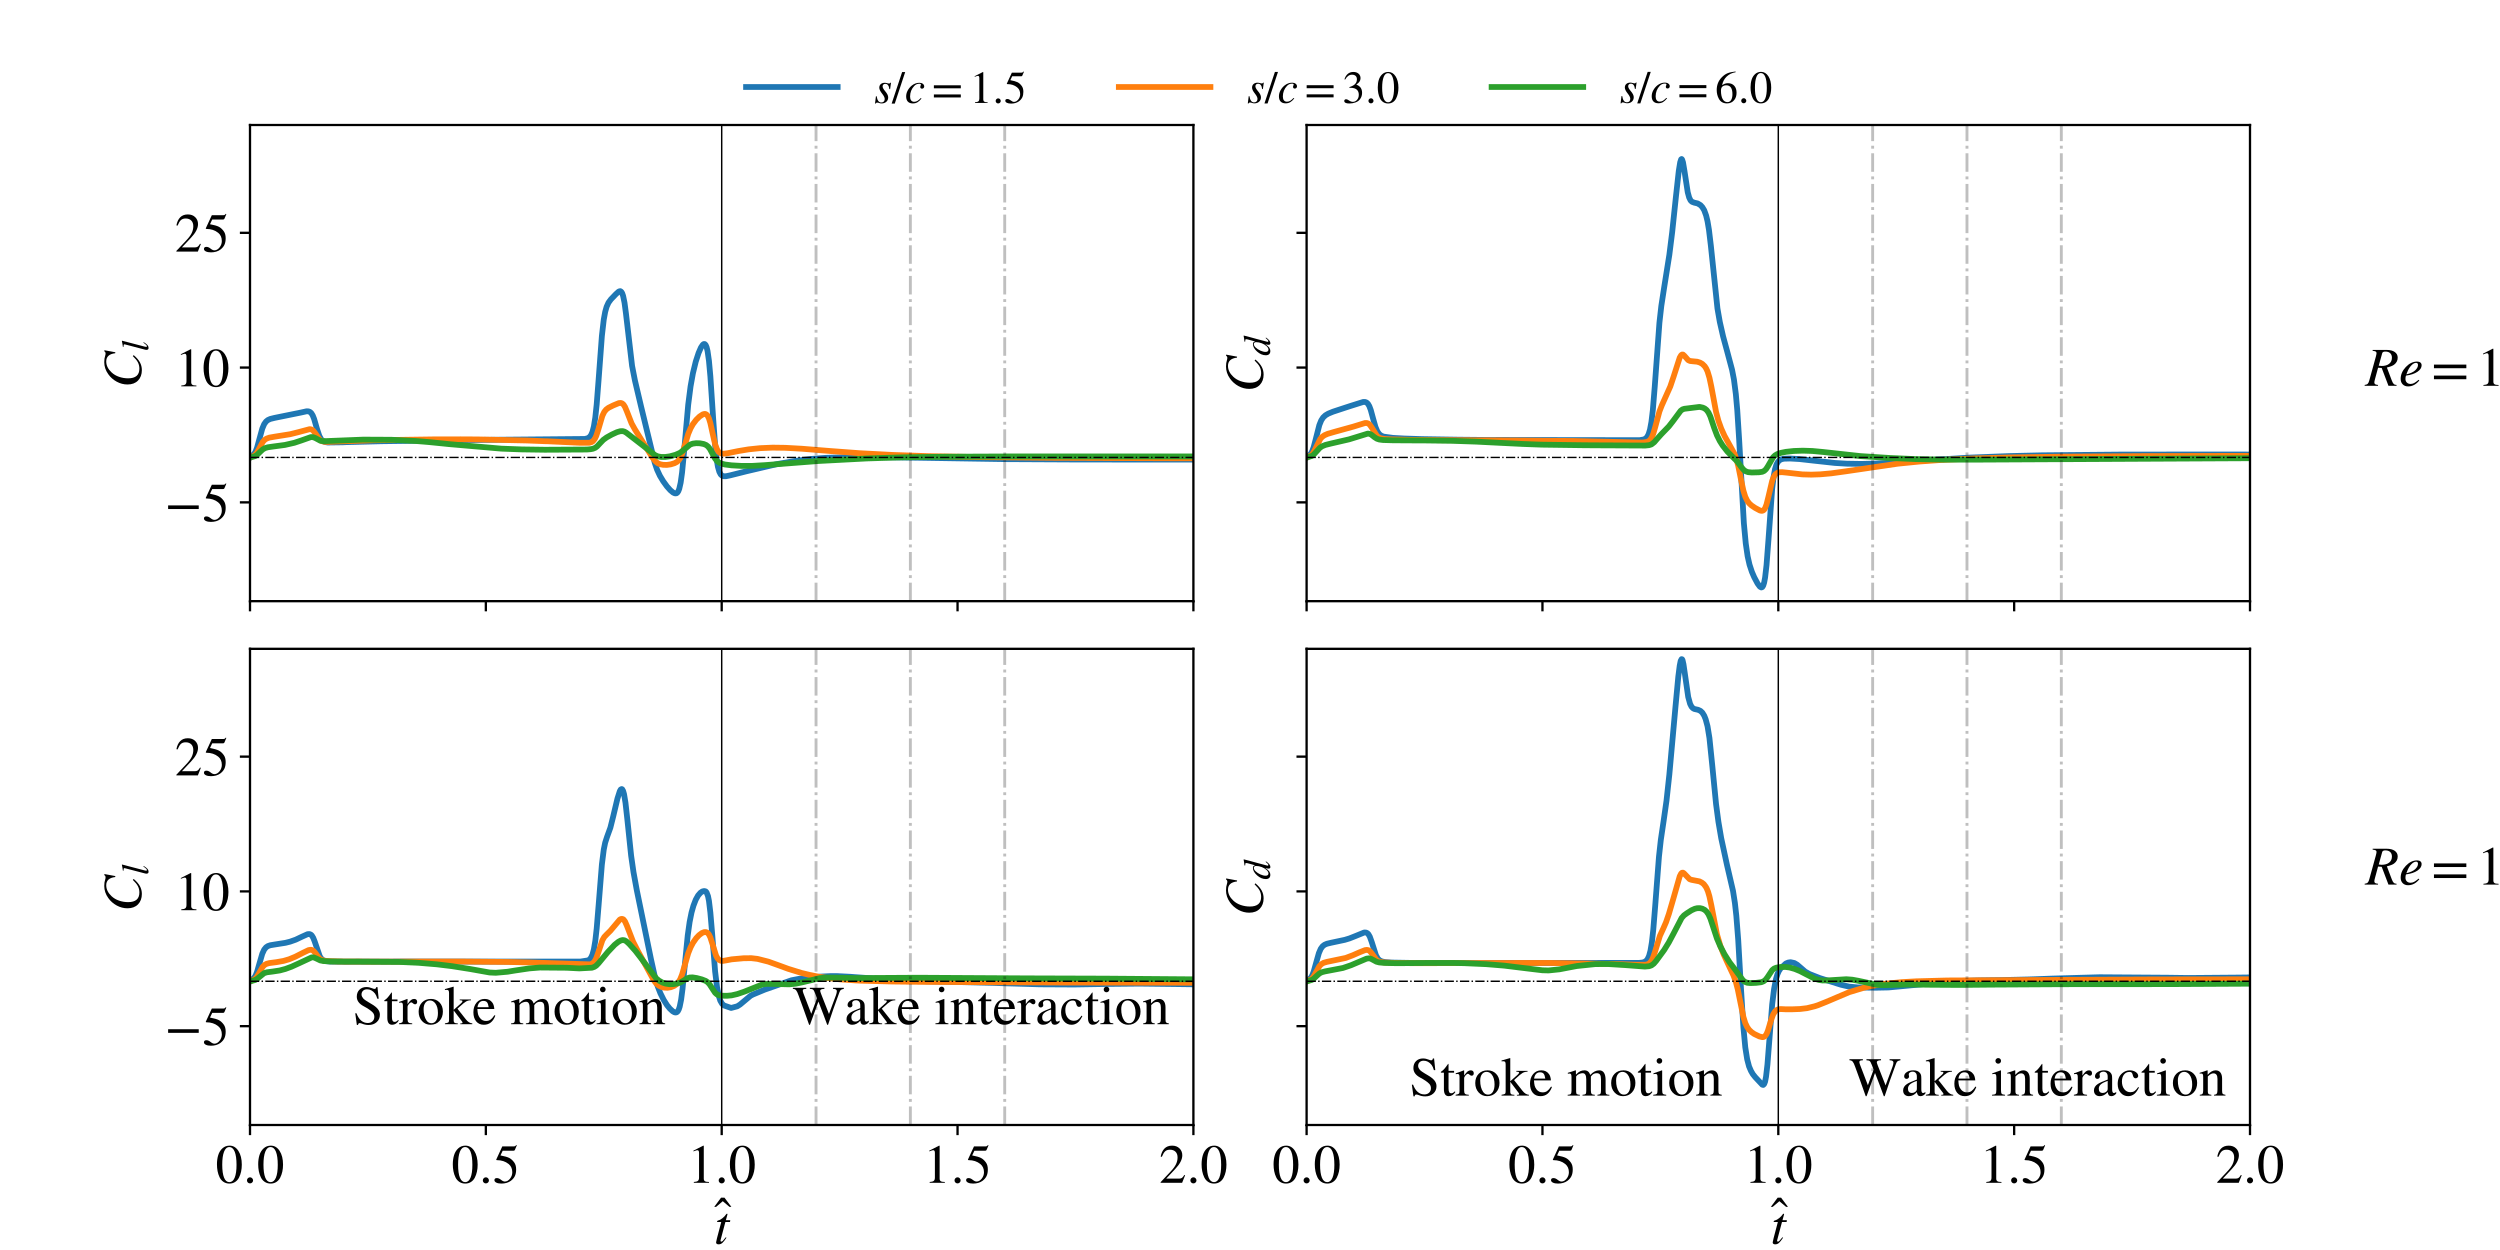 <?xml version="1.0" encoding="utf-8" standalone="no"?>
<!DOCTYPE svg PUBLIC "-//W3C//DTD SVG 1.1//EN"
  "http://www.w3.org/Graphics/SVG/1.1/DTD/svg11.dtd">
<!-- Created with matplotlib (https://matplotlib.org/) -->
<svg height="432pt" version="1.1" viewBox="0 0 864 432" width="864pt" xmlns="http://www.w3.org/2000/svg" xmlns:xlink="http://www.w3.org/1999/xlink">
 <defs>
  <style type="text/css">
*{stroke-linecap:butt;stroke-linejoin:round;}
  </style>
 </defs>
 <g id="figure_1">
  <g id="patch_1">
   <path d="M 0 432 
L 864 432 
L 864 0 
L 0 0 
z
" style="fill:#ffffff;"/>
  </g>
  <g id="axes_1">
   <g id="patch_2">
    <path d="M 86.4 207.771 
L 412.438 207.771 
L 412.438 43.2 
L 86.4 43.2 
z
" style="fill:#ffffff;"/>
   </g>
   <g id="matplotlib.axis_1">
    <g id="xtick_1">
     <g id="line2d_1">
      <defs>
       <path d="M 0 0 
L 0 3.5 
" id="mae83ba4d5e" style="stroke:#000000;stroke-width:0.8;"/>
      </defs>
      <g>
       <use style="fill:#ffffff;stroke:#000000;stroke-width:0.8;" x="86.4" xlink:href="#mae83ba4d5e" y="207.771"/>
      </g>
     </g>
    </g>
    <g id="xtick_2">
     <g id="line2d_2">
      <g>
       <use style="fill:#ffffff;stroke:#000000;stroke-width:0.8;" x="167.909" xlink:href="#mae83ba4d5e" y="207.771"/>
      </g>
     </g>
    </g>
    <g id="xtick_3">
     <g id="line2d_3">
      <g>
       <use style="fill:#ffffff;stroke:#000000;stroke-width:0.8;" x="249.419" xlink:href="#mae83ba4d5e" y="207.771"/>
      </g>
     </g>
    </g>
    <g id="xtick_4">
     <g id="line2d_4">
      <g>
       <use style="fill:#ffffff;stroke:#000000;stroke-width:0.8;" x="330.928" xlink:href="#mae83ba4d5e" y="207.771"/>
      </g>
     </g>
    </g>
    <g id="xtick_5">
     <g id="line2d_5">
      <g>
       <use style="fill:#ffffff;stroke:#000000;stroke-width:0.8;" x="412.438" xlink:href="#mae83ba4d5e" y="207.771"/>
      </g>
     </g>
    </g>
   </g>
   <g id="matplotlib.axis_2">
    <g id="ytick_1">
     <g id="line2d_6">
      <defs>
       <path d="M 0 0 
L -3.5 0 
" id="m43206a2f35" style="stroke:#000000;stroke-width:0.8;"/>
      </defs>
      <g>
       <use style="fill:#ffffff;stroke:#000000;stroke-width:0.8;" x="86.4" xlink:href="#m43206a2f35" y="173.615"/>
      </g>
     </g>
     <g id="text_1">
      <!-- −5 -->
      <defs>
       <path d="M 62.094 22 
L 6.406 22 
L 6.406 28.594 
L 62.094 28.594 
z
" id="STIXGeneral-Regular-8722"/>
       <path d="M 43.797 68.094 
L 40.203 59.594 
Q 39.594 58.297 37.5 58.297 
L 18.094 58.297 
L 14.094 49.797 
Q 25.094 47.703 30 45.25 
Q 34.906 42.797 39.094 37 
Q 42.594 32.203 42.594 24.297 
Q 42.594 17.094 40.25 12.188 
Q 37.906 7.297 32.797 3.5 
Q 26 -1.406 15.797 -1.406 
Q 10.094 -1.406 6.594 0.297 
Q 3.094 2 3.094 4.797 
Q 3.094 8.594 7.594 8.594 
Q 11.203 8.594 15 5.5 
Q 18.906 2.297 22.094 2.297 
Q 27.297 2.297 31.438 7.5 
Q 35.594 12.703 35.594 19.203 
Q 35.594 28.797 28.906 34.203 
Q 20.203 41.203 7.594 41.203 
Q 6.406 41.203 6.406 42 
L 6.5 42.5 
L 17.406 66.203 
L 38.094 66.203 
Q 39.797 66.203 40.75 66.703 
Q 41.703 67.203 42.906 68.797 
z
" id="STIXGeneral-Regular-53"/>
      </defs>
      <g transform="translate(56.885 180.103)scale(0.19 -0.19)">
       <use xlink:href="#STIXGeneral-Regular-8722"/>
       <use x="68.5" xlink:href="#STIXGeneral-Regular-53"/>
      </g>
     </g>
    </g>
    <g id="ytick_2">
     <g id="line2d_7">
      <g>
       <use style="fill:#ffffff;stroke:#000000;stroke-width:0.8;" x="86.4" xlink:href="#m43206a2f35" y="127.038"/>
      </g>
     </g>
     <g id="text_2">
      <!-- 10 -->
      <defs>
       <path d="M 39.406 0 
L 11.797 0 
L 11.797 1.5 
Q 17.297 1.797 19.297 3.547 
Q 21.297 5.297 21.297 9.5 
L 21.297 54.406 
Q 21.297 59.297 18.297 59.297 
Q 16.906 59.297 13.797 58.094 
L 11.094 57.094 
L 11.094 58.5 
L 29 67.594 
L 29.906 67.297 
L 29.906 7.594 
Q 29.906 4.297 31.906 2.891 
Q 33.906 1.5 39.406 1.5 
z
" id="STIXGeneral-Regular-49"/>
       <path d="M 47.594 33 
Q 47.594 26.297 46.297 20.344 
Q 45 14.406 42.453 9.406 
Q 39.906 4.406 35.406 1.5 
Q 30.906 -1.406 25 -1.406 
Q 18.906 -1.406 14.297 1.688 
Q 9.703 4.797 7.203 10 
Q 4.703 15.203 3.547 21.094 
Q 2.406 27 2.406 33.594 
Q 2.406 42.906 4.703 50.344 
Q 7 57.797 12.344 62.688 
Q 17.703 67.594 25.406 67.594 
Q 35.203 67.594 41.391 58 
Q 47.594 48.406 47.594 33 
z
M 38 32.5 
Q 38 48.297 34.641 56.641 
Q 31.297 65 24.797 65 
Q 18.594 65 15.297 56.594 
Q 12 48.203 12 32.906 
Q 12 17.5 15.297 9.344 
Q 18.594 1.203 25 1.203 
Q 31.297 1.203 34.641 9.344 
Q 38 17.5 38 32.5 
z
" id="STIXGeneral-Regular-48"/>
      </defs>
      <g transform="translate(60.4 133.526)scale(0.19 -0.19)">
       <use xlink:href="#STIXGeneral-Regular-49"/>
       <use x="50" xlink:href="#STIXGeneral-Regular-48"/>
      </g>
     </g>
    </g>
    <g id="ytick_3">
     <g id="line2d_8">
      <g>
       <use style="fill:#ffffff;stroke:#000000;stroke-width:0.8;" x="86.4" xlink:href="#m43206a2f35" y="80.461"/>
      </g>
     </g>
     <g id="text_3">
      <!-- 25 -->
      <defs>
       <path d="M 47.406 13.703 
L 42 0 
L 2.906 0 
L 2.906 1.203 
L 20.703 20.094 
Q 27.703 27.406 30.703 33.5 
Q 33.703 39.594 33.703 46.094 
Q 33.703 52.797 30 56.5 
Q 26.297 60.203 19.797 60.203 
Q 14.406 60.203 11.25 57.391 
Q 8.094 54.594 5.094 47.203 
L 3 47.703 
Q 4.703 57 9.844 62.297 
Q 15 67.594 23.797 67.594 
Q 32.094 67.594 37.188 62.594 
Q 42.297 57.594 42.297 50 
Q 42.297 38.703 29.5 25.203 
L 13 7.594 
L 36.406 7.594 
Q 39.703 7.594 41.641 8.891 
Q 43.594 10.203 46 14.297 
z
" id="STIXGeneral-Regular-50"/>
      </defs>
      <g transform="translate(60.4 86.95)scale(0.19 -0.19)">
       <use xlink:href="#STIXGeneral-Regular-50"/>
       <use x="50" xlink:href="#STIXGeneral-Regular-53"/>
      </g>
     </g>
    </g>
    <g id="text_4">
     <!-- $C_l$ -->
     <defs>
      <path d="M 68.906 66.406 
L 65.203 46.406 
L 63.406 46.703 
Q 61.594 63 48.5 63 
Q 37.594 63 28.594 53.297 
Q 23.297 47.703 20.547 39.703 
Q 17.797 31.703 17.797 23.203 
Q 17.797 2.703 35.297 2.703 
Q 41.5 2.703 46.641 5.297 
Q 51.797 7.906 58.203 14.594 
L 60 13.094 
Q 53.297 5.203 46.844 1.703 
Q 40.406 -1.797 32.703 -1.797 
Q 21 -1.797 13.797 5.141 
Q 6.594 12.094 6.594 24.297 
Q 6.594 34.594 11.688 43.938 
Q 16.797 53.297 25.297 59.297 
Q 35.5 66.594 47.203 66.594 
Q 54.094 66.594 58.906 64.906 
Q 60.906 64.203 63 64.203 
Q 65.703 64.203 66.797 66.406 
z
" id="STIXGeneral-Italic-67"/>
      <path d="M 27.906 67.797 
L 12.594 9.297 
Q 11.797 6.406 11.797 5 
Q 11.797 3.203 13.5 3.203 
Q 16.203 3.203 20.203 8.906 
L 22.703 12.406 
L 24.094 11.406 
Q 19.594 4.297 16.344 1.594 
Q 13.094 -1.094 9 -1.094 
Q 4.094 -1.094 4.094 4.5 
Q 4.094 6.203 4.5 7.5 
L 18.203 59.906 
Q 18.5 60.906 18.5 61.797 
Q 18.5 64 13.594 64 
L 11.797 64 
L 11.797 65.594 
Q 18.797 66.406 27.297 68.297 
z
" id="STIXGeneral-Italic-108"/>
     </defs>
     <g transform="translate(48.761 134.131)rotate(-90)scale(0.19 -0.19)">
      <use transform="translate(0 0.406)" xlink:href="#STIXGeneral-Italic-67"/>
      <use transform="translate(66.7 -12.822)scale(0.7)" xlink:href="#STIXGeneral-Italic-108"/>
     </g>
    </g>
   </g>
   <g id="line2d_9">
    <path clip-path="url(#p8f6a0258bf)" d="M 86.889 157.741 
L 87.867 156.848 
L 88.356 155.99 
L 88.845 154.707 
L 89.66 151.715 
L 90.638 148.144 
L 91.291 146.594 
L 91.943 145.678 
L 92.595 145.158 
L 93.41 144.789 
L 94.877 144.426 
L 104.006 142.573 
L 105.962 142.142 
L 106.614 142.168 
L 107.103 142.357 
L 107.592 142.785 
L 108.082 143.587 
L 108.571 144.824 
L 109.549 148.216 
L 110.364 150.671 
L 111.016 151.85 
L 111.668 152.472 
L 112.32 152.768 
L 113.298 152.93 
L 118.515 152.856 
L 119.33 152.811 
L 131.882 152.486 
L 161.715 152.066 
L 202.143 151.701 
L 203.122 151.452 
L 203.774 151.019 
L 204.263 150.384 
L 204.752 149.27 
L 205.241 147.38 
L 205.73 144.318 
L 206.219 139.716 
L 206.871 131.326 
L 208.012 116.077 
L 208.664 110.432 
L 209.153 107.768 
L 209.642 106.032 
L 210.294 104.594 
L 211.109 103.479 
L 212.903 101.602 
L 213.881 100.733 
L 214.37 100.618 
L 214.696 100.82 
L 215.022 101.333 
L 215.348 102.268 
L 215.837 104.633 
L 216.326 108.303 
L 218.445 126.44 
L 219.423 131.466 
L 221.543 140.45 
L 226.27 159.904 
L 227.085 162.323 
L 228.063 164.423 
L 229.205 166.319 
L 230.509 168.119 
L 231.65 169.403 
L 232.628 170.226 
L 233.28 170.52 
L 233.769 170.482 
L 234.095 170.252 
L 234.421 169.77 
L 234.747 168.942 
L 235.236 166.804 
L 235.725 163.296 
L 236.377 156.507 
L 237.845 139.868 
L 238.66 133.531 
L 239.475 128.995 
L 240.453 124.977 
L 241.431 121.979 
L 242.246 120.11 
L 242.898 119.143 
L 243.224 118.902 
L 243.55 118.908 
L 243.876 119.223 
L 244.202 119.978 
L 244.528 121.303 
L 245.017 124.706 
L 245.506 130.091 
L 246.485 144.858 
L 247.137 153.768 
L 247.626 158.408 
L 248.115 161.351 
L 248.604 163.058 
L 249.093 163.985 
L 249.582 164.41 
L 250.071 164.588 
L 250.886 164.585 
L 252.353 164.283 
L 256.266 163.303 
L 257.896 162.89 
L 268.655 160.366 
L 275.176 159.235 
L 280.392 158.604 
L 285.446 158.224 
L 294.086 157.943 
L 302.563 157.954 
L 347.23 158.675 
L 372.661 158.81 
L 412.601 158.833 
L 412.601 158.833 
" style="fill:none;stroke:#1f77b4;stroke-linecap:square;stroke-width:2;"/>
   </g>
   <g id="line2d_10">
    <path clip-path="url(#p8f6a0258bf)" d="M 86.889 157.911 
L 88.03 157.332 
L 88.682 156.607 
L 89.334 155.49 
L 90.802 152.746 
L 91.454 152.022 
L 92.106 151.591 
L 93.084 151.243 
L 94.877 150.924 
L 100.257 150.069 
L 103.028 149.378 
L 107.103 148.296 
L 107.755 148.468 
L 108.245 148.827 
L 108.897 149.662 
L 110.527 151.986 
L 111.179 152.436 
L 111.994 152.669 
L 113.298 152.726 
L 116.722 152.574 
L 129.274 152.146 
L 149.488 151.854 
L 158.291 151.849 
L 159.106 151.83 
L 165.138 151.866 
L 182.092 152.231 
L 188.45 152.488 
L 189.102 152.493 
L 199.209 152.97 
L 200.187 153.013 
L 203.611 153.028 
L 204.426 152.799 
L 204.915 152.498 
L 205.567 151.677 
L 206.056 150.654 
L 206.708 148.671 
L 208.175 143.706 
L 208.827 142.361 
L 209.479 141.545 
L 210.294 140.932 
L 211.925 140.117 
L 213.881 139.311 
L 214.533 139.257 
L 215.022 139.417 
L 215.511 139.85 
L 216 140.63 
L 216.652 142.177 
L 218.282 146.341 
L 219.423 148.403 
L 225.455 158.074 
L 226.433 159.356 
L 227.248 160.048 
L 228.063 160.419 
L 229.205 160.649 
L 230.509 160.669 
L 231.813 160.481 
L 233.117 160.079 
L 233.932 159.646 
L 234.584 159.057 
L 235.073 158.366 
L 235.725 156.931 
L 236.54 154.301 
L 237.845 149.969 
L 238.66 148.032 
L 239.475 146.589 
L 240.616 145.079 
L 241.757 143.965 
L 242.898 143.203 
L 243.55 143.036 
L 244.039 143.158 
L 244.528 143.631 
L 245.017 144.616 
L 245.506 146.227 
L 246.322 149.949 
L 247.137 153.494 
L 247.789 155.299 
L 248.278 156.071 
L 248.767 156.505 
L 249.419 156.757 
L 250.234 156.796 
L 251.538 156.623 
L 255.125 155.894 
L 258.711 155.296 
L 262.623 154.889 
L 267.025 154.701 
L 271.426 154.764 
L 277.132 155.082 
L 287.076 155.883 
L 297.183 156.632 
L 308.432 157.226 
L 320.821 157.642 
L 338.264 157.975 
L 363.369 158.215 
L 404.287 158.379 
L 412.601 158.396 
L 412.601 158.396 
" style="fill:none;stroke:#ff7f0e;stroke-linecap:square;stroke-width:2;"/>
   </g>
   <g id="line2d_11">
    <path clip-path="url(#p8f6a0258bf)" d="M 86.889 157.997 
L 88.193 157.626 
L 88.845 157.202 
L 89.823 156.235 
L 90.802 155.32 
L 91.617 154.86 
L 92.595 154.574 
L 94.551 154.295 
L 98.463 153.774 
L 101.724 153.031 
L 104.169 152.215 
L 107.429 151.062 
L 108.082 151.065 
L 108.897 151.349 
L 110.69 152.31 
L 111.505 152.444 
L 112.972 152.433 
L 125.525 151.935 
L 135.306 151.984 
L 143.783 152.417 
L 145.413 152.544 
L 146.554 152.636 
L 148.347 152.79 
L 153.401 153.299 
L 155.194 153.484 
L 173.289 155.054 
L 180.299 155.316 
L 188.287 155.434 
L 202.795 155.354 
L 204.1 155.246 
L 204.915 155.088 
L 205.73 154.75 
L 206.382 154.255 
L 207.36 153.195 
L 208.501 152.011 
L 209.642 151.183 
L 211.435 150.185 
L 213.229 149.36 
L 214.37 149.026 
L 215.185 148.994 
L 215.837 149.179 
L 216.489 149.569 
L 222.358 154.108 
L 226.433 157.321 
L 227.411 157.738 
L 228.552 157.933 
L 229.857 157.937 
L 231.487 157.708 
L 233.443 157.18 
L 234.91 156.545 
L 235.725 155.967 
L 238.497 153.646 
L 239.475 153.311 
L 240.616 153.164 
L 241.92 153.207 
L 243.224 153.456 
L 244.039 153.798 
L 244.691 154.308 
L 245.343 155.146 
L 246.158 156.663 
L 247.137 158.489 
L 247.789 159.315 
L 248.441 159.83 
L 249.256 160.208 
L 250.56 160.532 
L 252.842 160.823 
L 256.266 161.017 
L 260.015 161.005 
L 264.417 160.749 
L 283.001 159.312 
L 299.629 158.436 
L 311.692 158.062 
L 326.69 157.839 
L 351.306 157.736 
L 412.601 157.754 
L 412.601 157.754 
" style="fill:none;stroke:#2ca02c;stroke-linecap:square;stroke-width:2;"/>
   </g>
   <g id="line2d_12">
    <path clip-path="url(#p8f6a0258bf)" d="M 86.4 158.089 
L 412.438 158.089 
" style="fill:none;stroke:#000000;stroke-dasharray:3.2,0.8,0.5,0.8;stroke-dashoffset:0;stroke-width:0.5;"/>
   </g>
   <g id="line2d_13">
    <path clip-path="url(#p8f6a0258bf)" d="M 249.419 207.771 
L 249.419 43.2 
" style="fill:none;stroke:#000000;stroke-linecap:square;stroke-width:0.5;"/>
   </g>
   <g id="line2d_14">
    <path clip-path="url(#p8f6a0258bf)" d="M 282.023 207.771 
L 282.023 43.2 
" style="fill:none;stroke:#000000;stroke-dasharray:6.4,1.6,1,1.6;stroke-dashoffset:0;stroke-opacity:0.25;"/>
   </g>
   <g id="line2d_15">
    <path clip-path="url(#p8f6a0258bf)" d="M 314.626 207.771 
L 314.626 43.2 
" style="fill:none;stroke:#000000;stroke-dasharray:6.4,1.6,1,1.6;stroke-dashoffset:0;stroke-opacity:0.25;"/>
   </g>
   <g id="line2d_16">
    <path clip-path="url(#p8f6a0258bf)" d="M 347.23 207.771 
L 347.23 43.2 
" style="fill:none;stroke:#000000;stroke-dasharray:6.4,1.6,1,1.6;stroke-dashoffset:0;stroke-opacity:0.25;"/>
   </g>
   <g id="patch_3">
    <path d="M 86.4 207.771 
L 86.4 43.2 
" style="fill:none;stroke:#000000;stroke-linecap:square;stroke-linejoin:miter;stroke-width:0.8;"/>
   </g>
   <g id="patch_4">
    <path d="M 412.438 207.771 
L 412.438 43.2 
" style="fill:none;stroke:#000000;stroke-linecap:square;stroke-linejoin:miter;stroke-width:0.8;"/>
   </g>
   <g id="patch_5">
    <path d="M 86.4 207.771 
L 412.438 207.771 
" style="fill:none;stroke:#000000;stroke-linecap:square;stroke-linejoin:miter;stroke-width:0.8;"/>
   </g>
   <g id="patch_6">
    <path d="M 86.4 43.2 
L 412.438 43.2 
" style="fill:none;stroke:#000000;stroke-linecap:square;stroke-linejoin:miter;stroke-width:0.8;"/>
   </g>
  </g>
  <g id="axes_2">
   <g id="patch_7">
    <path d="M 451.562 207.771 
L 777.6 207.771 
L 777.6 43.2 
L 451.562 43.2 
z
" style="fill:#ffffff;"/>
   </g>
   <g id="matplotlib.axis_3">
    <g id="xtick_6">
     <g id="line2d_17">
      <g>
       <use style="fill:#ffffff;stroke:#000000;stroke-width:0.8;" x="451.562" xlink:href="#mae83ba4d5e" y="207.771"/>
      </g>
     </g>
    </g>
    <g id="xtick_7">
     <g id="line2d_18">
      <g>
       <use style="fill:#ffffff;stroke:#000000;stroke-width:0.8;" x="533.072" xlink:href="#mae83ba4d5e" y="207.771"/>
      </g>
     </g>
    </g>
    <g id="xtick_8">
     <g id="line2d_19">
      <g>
       <use style="fill:#ffffff;stroke:#000000;stroke-width:0.8;" x="614.581" xlink:href="#mae83ba4d5e" y="207.771"/>
      </g>
     </g>
    </g>
    <g id="xtick_9">
     <g id="line2d_20">
      <g>
       <use style="fill:#ffffff;stroke:#000000;stroke-width:0.8;" x="696.091" xlink:href="#mae83ba4d5e" y="207.771"/>
      </g>
     </g>
    </g>
    <g id="xtick_10">
     <g id="line2d_21">
      <g>
       <use style="fill:#ffffff;stroke:#000000;stroke-width:0.8;" x="777.6" xlink:href="#mae83ba4d5e" y="207.771"/>
      </g>
     </g>
    </g>
   </g>
   <g id="matplotlib.axis_4">
    <g id="ytick_4">
     <g id="line2d_22">
      <g>
       <use style="fill:#ffffff;stroke:#000000;stroke-width:0.8;" x="451.562" xlink:href="#m43206a2f35" y="173.615"/>
      </g>
     </g>
    </g>
    <g id="ytick_5">
     <g id="line2d_23">
      <g>
       <use style="fill:#ffffff;stroke:#000000;stroke-width:0.8;" x="451.562" xlink:href="#m43206a2f35" y="127.038"/>
      </g>
     </g>
    </g>
    <g id="ytick_6">
     <g id="line2d_24">
      <g>
       <use style="fill:#ffffff;stroke:#000000;stroke-width:0.8;" x="451.562" xlink:href="#m43206a2f35" y="80.461"/>
      </g>
     </g>
    </g>
    <g id="text_5">
     <!-- $C_d$ -->
     <defs>
      <path d="M 52.094 68.297 
L 52.703 67.703 
L 48.797 52.5 
L 42.797 30.594 
Q 36.297 6.703 36.297 6 
Q 36.297 4 38.094 4 
Q 39.406 4 40.844 5.25 
Q 42.297 6.5 46.297 11.094 
L 47.5 10.094 
Q 39.797 -1.297 32.797 -1.297 
Q 30.906 -1.297 29.797 -0.094 
Q 28.703 1.094 28.703 3.203 
Q 28.703 6.203 30 12.094 
Q 25.703 4.797 21.547 1.844 
Q 17.406 -1.094 12.203 -1.094 
Q 7.203 -1.094 4.344 1.953 
Q 1.5 5 1.5 10.594 
Q 1.5 22.5 11.141 33.297 
Q 20.797 44.094 30.703 44.094 
Q 33.797 44.094 35.25 42.688 
Q 36.703 41.297 37.203 38.297 
L 37.297 38.297 
L 41.797 54.594 
Q 43.203 59.5 43.203 61.703 
Q 43.203 63.297 42.094 63.688 
Q 41 64.094 36.797 64.297 
L 36.797 66 
Q 44.5 66.703 52.094 68.297 
z
M 35.594 36.094 
Q 35.594 38.703 34.141 40.25 
Q 32.703 41.797 30.906 41.797 
Q 26.203 41.797 21.797 37.203 
Q 16.797 31.906 13.5 24.547 
Q 10.203 17.203 10.203 11 
Q 10.203 7.594 11.75 5.641 
Q 13.297 3.703 16 3.703 
Q 20.5 3.703 25.094 8.594 
Q 29.703 13.5 32.641 21.094 
Q 35.594 28.703 35.594 36.094 
z
" id="STIXGeneral-Italic-100"/>
     </defs>
     <g transform="translate(436.439 135.651)rotate(-90)scale(0.19 -0.19)">
      <use transform="translate(0 0.406)" xlink:href="#STIXGeneral-Italic-67"/>
      <use transform="translate(66.7 -12.822)scale(0.7)" xlink:href="#STIXGeneral-Italic-100"/>
     </g>
    </g>
   </g>
   <g id="line2d_25">
    <path clip-path="url(#pa8b1511fbe)" d="M 452.051 157.719 
L 453.029 156.783 
L 453.518 155.879 
L 454.008 154.522 
L 454.66 152.028 
L 455.964 146.901 
L 456.616 145.297 
L 457.268 144.292 
L 458.083 143.528 
L 459.061 142.95 
L 460.691 142.281 
L 464.767 140.937 
L 467.049 140.197 
L 471.125 138.915 
L 471.777 138.918 
L 472.266 139.104 
L 472.755 139.544 
L 473.244 140.381 
L 473.733 141.685 
L 474.548 144.68 
L 475.363 147.561 
L 476.015 149.112 
L 476.667 150.027 
L 477.319 150.538 
L 478.134 150.889 
L 481.395 151.334 
L 485.307 151.553 
L 491.502 151.753 
L 503.728 151.95 
L 516.444 152.076 
L 517.259 152.056 
L 566.654 152.125 
L 568.121 151.873 
L 568.773 151.516 
L 569.262 150.993 
L 569.751 150.067 
L 570.24 148.466 
L 570.729 145.821 
L 571.218 141.747 
L 571.87 133.755 
L 573.5 111.513 
L 574.152 105.725 
L 575.131 99.364 
L 576.924 88.078 
L 577.902 80.269 
L 579.206 67.931 
L 580.184 59.072 
L 580.673 56.075 
L 580.999 55.077 
L 581.162 54.955 
L 581.325 55.115 
L 581.651 56.135 
L 582.14 59.019 
L 583.282 66.456 
L 583.771 68.254 
L 584.26 69.262 
L 584.749 69.742 
L 585.564 70.047 
L 586.705 70.306 
L 587.683 70.888 
L 588.335 71.603 
L 588.987 72.688 
L 589.639 74.488 
L 590.128 76.504 
L 590.617 79.431 
L 591.269 84.868 
L 593.552 106.609 
L 594.367 111.278 
L 595.508 116.29 
L 596.975 121.691 
L 598.605 127.81 
L 599.257 131.198 
L 599.909 136.235 
L 600.398 141.753 
L 601.051 151.99 
L 602.681 180.83 
L 603.333 187.819 
L 603.985 192.274 
L 604.637 195.157 
L 605.452 197.635 
L 606.267 199.513 
L 607.408 201.652 
L 608.223 202.764 
L 608.712 203.025 
L 609.038 202.901 
L 609.365 202.39 
L 609.691 201.35 
L 610.017 199.603 
L 610.506 195.355 
L 611.158 186.84 
L 612.462 168.896 
L 612.951 164.781 
L 613.44 162.162 
L 613.929 160.576 
L 614.418 159.652 
L 615.07 159.009 
L 615.722 158.7 
L 616.537 158.525 
L 618.657 158.466 
L 621.917 158.651 
L 626.645 159.184 
L 634.143 160 
L 638.219 160.243 
L 643.272 160.33 
L 648.326 160.194 
L 657.455 159.647 
L 662.346 159.293 
L 680.767 158.144 
L 694.297 157.622 
L 705.872 157.352 
L 734.074 157.09 
L 771.894 157.077 
L 777.763 157.087 
L 777.763 157.087 
" style="fill:none;stroke:#1f77b4;stroke-linecap:square;stroke-width:2;"/>
   </g>
   <g id="line2d_26">
    <path clip-path="url(#pa8b1511fbe)" d="M 452.051 157.896 
L 453.192 157.277 
L 453.682 156.732 
L 454.334 155.622 
L 456.29 151.697 
L 456.942 150.975 
L 457.757 150.408 
L 458.898 149.917 
L 461.18 149.252 
L 467.701 147.445 
L 471.777 146.187 
L 472.429 146.205 
L 472.918 146.395 
L 473.407 146.805 
L 474.059 147.745 
L 475.852 150.634 
L 476.504 151.156 
L 477.319 151.491 
L 478.623 151.717 
L 480.906 151.854 
L 487.263 152.016 
L 497.208 152.115 
L 517.096 152.183 
L 542.527 152.396 
L 543.831 152.407 
L 567.306 152.943 
L 568.121 152.893 
L 569.262 152.696 
L 569.914 152.361 
L 570.403 151.874 
L 570.892 151.073 
L 571.381 149.868 
L 572.033 147.624 
L 573.5 142.204 
L 574.315 140.109 
L 577.25 133.569 
L 578.391 130.185 
L 580.51 123.601 
L 580.999 122.769 
L 581.325 122.529 
L 581.651 122.544 
L 582.14 122.979 
L 583.445 124.468 
L 584.097 124.76 
L 585.075 124.865 
L 586.542 125.004 
L 587.52 125.311 
L 588.335 125.775 
L 589.15 126.572 
L 589.639 127.321 
L 590.128 128.374 
L 590.78 130.527 
L 591.432 133.599 
L 593.063 142.329 
L 593.878 145.397 
L 594.856 148.124 
L 595.997 150.647 
L 597.627 153.594 
L 599.42 156.833 
L 600.072 158.542 
L 600.725 160.954 
L 601.703 165.811 
L 602.518 169.581 
L 603.17 171.683 
L 603.822 173.026 
L 604.474 173.908 
L 605.289 174.669 
L 606.593 175.549 
L 608.223 176.422 
L 608.875 176.558 
L 609.365 176.419 
L 609.691 176.13 
L 610.017 175.621 
L 610.506 174.349 
L 611.158 171.743 
L 612.462 166.178 
L 613.114 164.575 
L 613.603 163.892 
L 614.255 163.411 
L 614.907 163.221 
L 615.885 163.185 
L 617.515 163.349 
L 622.895 163.95 
L 625.992 164.036 
L 629.09 163.928 
L 632.839 163.592 
L 637.73 162.917 
L 655.825 160.257 
L 663.487 159.491 
L 671.149 158.944 
L 681.908 158.442 
L 694.623 158.091 
L 712.392 157.826 
L 741.899 157.626 
L 777.763 157.541 
L 777.763 157.541 
" style="fill:none;stroke:#ff7f0e;stroke-linecap:square;stroke-width:2;"/>
   </g>
   <g id="line2d_27">
    <path clip-path="url(#pa8b1511fbe)" d="M 452.051 157.986 
L 453.355 157.579 
L 454.008 157.109 
L 454.823 156.215 
L 456.127 154.776 
L 456.942 154.221 
L 458.083 153.762 
L 460.039 153.274 
L 466.234 151.841 
L 472.755 149.835 
L 473.407 149.97 
L 473.896 150.204 
L 475.037 151.101 
L 475.852 151.624 
L 476.667 151.898 
L 477.971 152.069 
L 481.721 152.178 
L 482.699 152.173 
L 490.035 152.216 
L 491.828 152.213 
L 501.772 152.343 
L 510.249 152.634 
L 517.422 152.997 
L 518.563 153.053 
L 520.193 153.132 
L 526.225 153.431 
L 532.746 153.671 
L 547.743 153.876 
L 554.101 153.915 
L 555.079 153.916 
L 568.61 153.984 
L 569.914 153.845 
L 570.729 153.588 
L 571.707 152.833 
L 572.685 151.692 
L 574.152 150.057 
L 576.761 147.359 
L 578.228 145.472 
L 580.836 141.96 
L 581.488 141.481 
L 582.14 141.276 
L 587.357 140.627 
L 588.498 140.875 
L 589.15 141.178 
L 589.802 141.699 
L 590.454 142.575 
L 591.106 143.946 
L 592.411 147.854 
L 593.389 150.452 
L 594.367 152.411 
L 595.345 153.967 
L 596.975 156.051 
L 598.442 157.543 
L 600.398 159.484 
L 601.866 161.516 
L 602.681 162.448 
L 603.333 162.893 
L 604.148 163.178 
L 605.452 163.29 
L 607.897 163.222 
L 609.038 163.05 
L 609.691 162.748 
L 610.343 162.137 
L 610.995 161.131 
L 612.788 158.029 
L 613.44 157.401 
L 614.255 156.916 
L 615.396 156.521 
L 617.189 156.159 
L 619.961 155.857 
L 623.058 155.752 
L 626.318 155.858 
L 630.068 156.208 
L 642.946 157.625 
L 653.054 158.275 
L 662.02 158.663 
L 671.475 158.843 
L 684.353 158.845 
L 777.763 158.362 
L 777.763 158.362 
" style="fill:none;stroke:#2ca02c;stroke-linecap:square;stroke-width:2;"/>
   </g>
   <g id="line2d_28">
    <path clip-path="url(#pa8b1511fbe)" d="M 451.562 158.089 
L 777.6 158.089 
" style="fill:none;stroke:#000000;stroke-dasharray:3.2,0.8,0.5,0.8;stroke-dashoffset:0;stroke-width:0.5;"/>
   </g>
   <g id="line2d_29">
    <path clip-path="url(#pa8b1511fbe)" d="M 614.581 207.771 
L 614.581 43.2 
" style="fill:none;stroke:#000000;stroke-linecap:square;stroke-width:0.5;"/>
   </g>
   <g id="line2d_30">
    <path clip-path="url(#pa8b1511fbe)" d="M 647.185 207.771 
L 647.185 43.2 
" style="fill:none;stroke:#000000;stroke-dasharray:6.4,1.6,1,1.6;stroke-dashoffset:0;stroke-opacity:0.25;"/>
   </g>
   <g id="line2d_31">
    <path clip-path="url(#pa8b1511fbe)" d="M 679.789 207.771 
L 679.789 43.2 
" style="fill:none;stroke:#000000;stroke-dasharray:6.4,1.6,1,1.6;stroke-dashoffset:0;stroke-opacity:0.25;"/>
   </g>
   <g id="line2d_32">
    <path clip-path="url(#pa8b1511fbe)" d="M 712.392 207.771 
L 712.392 43.2 
" style="fill:none;stroke:#000000;stroke-dasharray:6.4,1.6,1,1.6;stroke-dashoffset:0;stroke-opacity:0.25;"/>
   </g>
   <g id="patch_8">
    <path d="M 451.562 207.771 
L 451.562 43.2 
" style="fill:none;stroke:#000000;stroke-linecap:square;stroke-linejoin:miter;stroke-width:0.8;"/>
   </g>
   <g id="patch_9">
    <path d="M 777.6 207.771 
L 777.6 43.2 
" style="fill:none;stroke:#000000;stroke-linecap:square;stroke-linejoin:miter;stroke-width:0.8;"/>
   </g>
   <g id="patch_10">
    <path d="M 451.562 207.771 
L 777.6 207.771 
" style="fill:none;stroke:#000000;stroke-linecap:square;stroke-linejoin:miter;stroke-width:0.8;"/>
   </g>
   <g id="patch_11">
    <path d="M 451.562 43.2 
L 777.6 43.2 
" style="fill:none;stroke:#000000;stroke-linecap:square;stroke-linejoin:miter;stroke-width:0.8;"/>
   </g>
   <g id="text_6">
    <!-- $Re = 10^2$ -->
    <defs>
     <path d="M 13.203 65.297 
L 38.406 65.297 
Q 48.094 65.297 53.438 61.5 
Q 58.797 57.703 58.797 51.203 
Q 58.797 43.406 52.203 38.406 
Q 48.297 35.406 39.094 33.297 
L 48 9.797 
Q 49.703 5.203 51.547 3.391 
Q 53.406 1.594 56.703 1.594 
L 56.703 0 
L 42 0 
L 29.703 32.406 
L 23.094 32.906 
L 17.594 12.594 
Q 16.297 8 16.297 6.297 
Q 16.297 4 17.594 3 
Q 18.906 2 23 1.594 
L 23 0 
L -1.297 0 
L -1.297 1.594 
Q 2.703 2.094 4.344 3.797 
Q 6 5.5 7.203 10.094 
L 19.094 53.203 
Q 20.297 57.797 20.297 59.5 
Q 20.297 61.297 18.906 62.297 
Q 17.703 63.094 13.203 63.703 
z
M 30.594 59.297 
L 24.297 36.594 
Q 27.406 36.094 29.406 36.094 
Q 38.297 36.094 43.297 40.094 
Q 48.297 44.094 48.297 51.094 
Q 48.297 56.297 45.188 59.297 
Q 42.094 62.297 36.297 62.297 
Q 31.406 62.297 30.594 59.297 
z
" id="STIXGeneral-Italic-82"/>
     <path d="M 35.797 10.906 
L 37 9.703 
Q 28.203 -1.094 16.594 -1.094 
Q 10.5 -1.094 6.797 2.656 
Q 3.094 6.406 3.094 12.594 
Q 3.094 24.297 12.438 34.188 
Q 21.797 44.094 33 44.094 
Q 36.906 44.094 39.047 42.297 
Q 41.203 40.5 41.203 37.297 
Q 41.203 30.703 33.547 25.5 
Q 25.906 20.297 12.797 18.594 
Q 11.797 16.594 11.797 12.5 
Q 11.797 8.406 14.344 5.906 
Q 16.906 3.406 21.094 3.406 
Q 24.406 3.406 27.406 4.953 
Q 30.406 6.5 35.797 10.906 
z
M 15.203 25.203 
L 13.5 20.797 
Q 24.703 23.5 29.594 28.203 
Q 34.594 33 34.594 37.906 
Q 34.594 41.797 31.094 41.797 
Q 26.906 41.797 22.344 36.938 
Q 17.797 32.094 15.203 25.203 
z
" id="STIXGeneral-Italic-101"/>
     <path d="M 63.703 32 
L 4.797 32 
L 4.797 38.594 
L 63.703 38.594 
z
M 63.703 12 
L 4.797 12 
L 4.797 18.594 
L 63.703 18.594 
z
" id="STIXGeneral-Regular-61"/>
    </defs>
    <g transform="translate(817.475 133.416)scale(0.19 -0.19)">
     <use transform="translate(0 0.409)" xlink:href="#STIXGeneral-Italic-82"/>
     <use transform="translate(61.1 0.409)" xlink:href="#STIXGeneral-Italic-101"/>
     <use transform="translate(119.94 0.409)" xlink:href="#STIXGeneral-Regular-61"/>
     <use transform="translate(202.88 0.409)" xlink:href="#STIXGeneral-Regular-49"/>
     <use transform="translate(252.88 0.409)" xlink:href="#STIXGeneral-Regular-48"/>
     <use transform="translate(304.423 35.684)scale(0.7)" xlink:href="#STIXGeneral-Regular-50"/>
    </g>
   </g>
   <g id="legend_1">
    <g id="line2d_33">
     <path d="M 257.84 30.069 
L 289.494 30.069 
" style="fill:none;stroke:#1f77b4;stroke-linecap:square;stroke-width:2;"/>
    </g>
    <g id="line2d_34"/>
    <g id="text_7">
     <!-- $s/c = 1.5$ -->
     <defs>
      <path d="M 36.594 44.203 
L 34.594 30.203 
L 33 30.203 
Q 31.594 41.797 24.094 41.797 
Q 21.406 41.797 19.797 40.297 
Q 18.203 38.797 18.203 36.094 
Q 18.203 32.297 23.594 25.906 
Q 30.406 18 30.406 12.297 
Q 30.406 6.203 26.344 2.547 
Q 22.297 -1.094 16 -1.094 
Q 13.094 -1.094 10.5 -0.094 
Q 8.406 0.797 6.094 0.797 
Q 4.094 0.797 3.203 -1.297 
L 1.594 -1.297 
L 3.594 14.594 
L 5.203 14.594 
Q 7.203 1 15.203 1 
Q 18.797 1 20.797 3 
Q 22.797 5 22.797 8.703 
Q 22.797 13.203 17.203 20.203 
Q 10.906 28.094 10.906 33.297 
Q 10.906 38.297 14.203 41.188 
Q 17.5 44.094 23 44.094 
Q 25 44.094 28.594 43.094 
Q 30.797 42.406 32.203 42.406 
Q 34.203 42.406 35.203 44.203 
z
" id="STIXGeneral-Italic-115"/>
      <path d="M 28.703 67.594 
L 5.906 -1.406 
L -0.906 -1.406 
L 22 67.594 
z
" id="STIXGeneral-Regular-47"/>
      <path d="M 35 10.703 
L 36.594 9.703 
Q 32 3.906 27.641 1.406 
Q 23.297 -1.094 17.703 -1.094 
Q 10.594 -1.094 6.797 2.797 
Q 3 6.703 3 14.297 
Q 3 21 6.391 27.25 
Q 9.797 33.5 15.297 38 
Q 23 44.094 32 44.094 
Q 36.594 44.094 39.547 41.797 
Q 42.5 39.5 42.5 36 
Q 42.5 34 41.094 32.594 
Q 39.703 31.203 37.703 31.203 
Q 35.703 31.203 34.75 32.344 
Q 33.797 33.5 33.797 35.203 
Q 33.797 36.094 34.547 37.547 
Q 35.297 39 35.297 40 
Q 35.297 42 31.594 42 
Q 25.297 42 20.703 37.203 
Q 11.594 27.594 11.594 13.906 
Q 11.594 8.5 13.891 5.5 
Q 16.203 2.5 20.5 2.5 
Q 24.406 2.5 27.594 4.391 
Q 30.797 6.297 35 10.703 
z
" id="STIXGeneral-Italic-99"/>
      <path d="M 18.094 4.297 
Q 18.094 2.094 16.438 0.5 
Q 14.797 -1.094 12.5 -1.094 
Q 10.203 -1.094 8.594 0.5 
Q 7 2.094 7 4.391 
Q 7 6.703 8.641 8.344 
Q 10.297 10 12.594 10 
Q 14.797 10 16.438 8.297 
Q 18.094 6.594 18.094 4.297 
z
" id="STIXGeneral-Regular-46"/>
     </defs>
     <g transform="translate(302.155 35.609)scale(0.158 -0.158)">
      <use transform="translate(0 0.203)" xlink:href="#STIXGeneral-Italic-115"/>
      <use transform="translate(38.9 0.203)" xlink:href="#STIXGeneral-Regular-47"/>
      <use transform="translate(66.7 0.203)" xlink:href="#STIXGeneral-Italic-99"/>
      <use transform="translate(125.54 0.203)" xlink:href="#STIXGeneral-Regular-61"/>
      <use transform="translate(208.48 0.203)" xlink:href="#STIXGeneral-Regular-49"/>
      <use transform="translate(258.48 0.203)" xlink:href="#STIXGeneral-Regular-46"/>
      <use transform="translate(283.48 0.203)" xlink:href="#STIXGeneral-Regular-53"/>
     </g>
    </g>
    <g id="line2d_35">
     <path d="M 386.671 30.069 
L 418.325 30.069 
" style="fill:none;stroke:#ff7f0e;stroke-linecap:square;stroke-width:2;"/>
    </g>
    <g id="line2d_36"/>
    <g id="text_8">
     <!-- $s/c = 3.0$ -->
     <defs>
      <path d="M 6.094 51 
L 4.5 51.406 
Q 6.797 58.906 11.688 63.25 
Q 16.594 67.594 24.094 67.594 
Q 31.094 67.594 35.391 63.797 
Q 39.703 60 39.703 53.906 
Q 39.703 45.703 30.406 40.094 
Q 35.906 37.703 38.703 34.797 
Q 43.094 29.906 43.094 21.906 
Q 43.094 13.906 38.5 7.906 
Q 35.094 3.297 28.75 0.938 
Q 22.406 -1.406 15.297 -1.406 
Q 4.094 -1.406 4.094 4.297 
Q 4.094 5.906 5.297 6.906 
Q 6.5 7.906 8.203 7.906 
Q 10.703 7.906 14.297 5.297 
Q 18.703 2.203 22.906 2.203 
Q 28.406 2.203 32.156 6.641 
Q 35.906 11.094 35.906 17.5 
Q 35.906 29 25.5 32 
Q 22.406 33 15.297 33 
L 15.297 34.406 
Q 20.906 36.297 23.703 38 
Q 31.797 42.594 31.797 51.406 
Q 31.797 56.406 28.938 59 
Q 26.094 61.594 21 61.594 
Q 12 61.594 6.094 51 
z
" id="STIXGeneral-Regular-51"/>
     </defs>
     <g transform="translate(430.987 35.609)scale(0.158 -0.158)">
      <use transform="translate(0 0.406)" xlink:href="#STIXGeneral-Italic-115"/>
      <use transform="translate(38.9 0.406)" xlink:href="#STIXGeneral-Regular-47"/>
      <use transform="translate(66.7 0.406)" xlink:href="#STIXGeneral-Italic-99"/>
      <use transform="translate(125.54 0.406)" xlink:href="#STIXGeneral-Regular-61"/>
      <use transform="translate(208.48 0.406)" xlink:href="#STIXGeneral-Regular-51"/>
      <use transform="translate(258.48 0.406)" xlink:href="#STIXGeneral-Regular-46"/>
      <use transform="translate(283.48 0.406)" xlink:href="#STIXGeneral-Regular-48"/>
     </g>
    </g>
    <g id="line2d_37">
     <path d="M 515.503 30.069 
L 547.157 30.069 
" style="fill:none;stroke:#2ca02c;stroke-linecap:square;stroke-width:2;"/>
    </g>
    <g id="line2d_38"/>
    <g id="text_9">
     <!-- $s/c = 6.0$ -->
     <defs>
      <path d="M 44.594 68.406 
L 44.797 66.797 
Q 33 64.906 25.094 57.25 
Q 17.203 49.594 15.203 38.297 
Q 21 42.797 27.906 42.797 
Q 36.703 42.797 41.75 37.188 
Q 46.797 31.594 46.797 21.906 
Q 46.797 12.094 41.703 5.906 
Q 35.797 -1.406 25.797 -1.406 
Q 13.594 -1.406 8.094 8.703 
Q 3.406 17.297 3.406 27.906 
Q 3.406 44.297 14.297 55.5 
Q 20.5 61.906 27.047 64.547 
Q 33.594 67.203 44.594 68.406 
z
M 37.797 18.797 
Q 37.797 38.203 24.297 38.203 
Q 19.297 38.203 16 35.547 
Q 12.703 32.906 12.703 26.594 
Q 12.703 14.906 16.344 8.156 
Q 20 1.406 26.906 1.406 
Q 32.203 1.406 35 6.156 
Q 37.797 10.906 37.797 18.797 
z
" id="STIXGeneral-Regular-54"/>
     </defs>
     <g transform="translate(559.819 35.609)scale(0.158 -0.158)">
      <use transform="translate(0 0.594)" xlink:href="#STIXGeneral-Italic-115"/>
      <use transform="translate(38.9 0.594)" xlink:href="#STIXGeneral-Regular-47"/>
      <use transform="translate(66.7 0.594)" xlink:href="#STIXGeneral-Italic-99"/>
      <use transform="translate(125.54 0.594)" xlink:href="#STIXGeneral-Regular-61"/>
      <use transform="translate(208.48 0.594)" xlink:href="#STIXGeneral-Regular-54"/>
      <use transform="translate(258.48 0.594)" xlink:href="#STIXGeneral-Regular-46"/>
      <use transform="translate(283.48 0.594)" xlink:href="#STIXGeneral-Regular-48"/>
     </g>
    </g>
   </g>
  </g>
  <g id="axes_3">
   <g id="patch_12">
    <path d="M 86.4 388.8 
L 412.438 388.8 
L 412.438 224.229 
L 86.4 224.229 
z
" style="fill:#ffffff;"/>
   </g>
   <g id="matplotlib.axis_5">
    <g id="xtick_11">
     <g id="line2d_39">
      <g>
       <use style="fill:#ffffff;stroke:#000000;stroke-width:0.8;" x="86.4" xlink:href="#mae83ba4d5e" y="388.8"/>
      </g>
     </g>
     <g id="text_10">
      <!-- 0.0 -->
      <g transform="translate(74.525 408.776)scale(0.19 -0.19)">
       <use xlink:href="#STIXGeneral-Regular-48"/>
       <use x="50" xlink:href="#STIXGeneral-Regular-46"/>
       <use x="75" xlink:href="#STIXGeneral-Regular-48"/>
      </g>
     </g>
    </g>
    <g id="xtick_12">
     <g id="line2d_40">
      <g>
       <use style="fill:#ffffff;stroke:#000000;stroke-width:0.8;" x="167.909" xlink:href="#mae83ba4d5e" y="388.8"/>
      </g>
     </g>
     <g id="text_11">
      <!-- 0.5 -->
      <g transform="translate(156.034 408.776)scale(0.19 -0.19)">
       <use xlink:href="#STIXGeneral-Regular-48"/>
       <use x="50" xlink:href="#STIXGeneral-Regular-46"/>
       <use x="75" xlink:href="#STIXGeneral-Regular-53"/>
      </g>
     </g>
    </g>
    <g id="xtick_13">
     <g id="line2d_41">
      <g>
       <use style="fill:#ffffff;stroke:#000000;stroke-width:0.8;" x="249.419" xlink:href="#mae83ba4d5e" y="388.8"/>
      </g>
     </g>
     <g id="text_12">
      <!-- 1.0 -->
      <g transform="translate(237.544 408.776)scale(0.19 -0.19)">
       <use xlink:href="#STIXGeneral-Regular-49"/>
       <use x="50" xlink:href="#STIXGeneral-Regular-46"/>
       <use x="75" xlink:href="#STIXGeneral-Regular-48"/>
      </g>
     </g>
    </g>
    <g id="xtick_14">
     <g id="line2d_42">
      <g>
       <use style="fill:#ffffff;stroke:#000000;stroke-width:0.8;" x="330.928" xlink:href="#mae83ba4d5e" y="388.8"/>
      </g>
     </g>
     <g id="text_13">
      <!-- 1.5 -->
      <g transform="translate(319.053 408.776)scale(0.19 -0.19)">
       <use xlink:href="#STIXGeneral-Regular-49"/>
       <use x="50" xlink:href="#STIXGeneral-Regular-46"/>
       <use x="75" xlink:href="#STIXGeneral-Regular-53"/>
      </g>
     </g>
    </g>
    <g id="xtick_15">
     <g id="line2d_43">
      <g>
       <use style="fill:#ffffff;stroke:#000000;stroke-width:0.8;" x="412.438" xlink:href="#mae83ba4d5e" y="388.8"/>
      </g>
     </g>
     <g id="text_14">
      <!-- 2.0 -->
      <g transform="translate(400.563 408.776)scale(0.19 -0.19)">
       <use xlink:href="#STIXGeneral-Regular-50"/>
       <use x="50" xlink:href="#STIXGeneral-Regular-46"/>
       <use x="75" xlink:href="#STIXGeneral-Regular-48"/>
      </g>
     </g>
    </g>
    <g id="text_15">
     <!-- $\^t$ -->
     <defs>
      <path d="M -7.5 50.703 
L -10.906 50.703 
L -23.094 61 
L -35.203 50.703 
L -38.594 50.703 
L -26.203 67.406 
L -20 67.406 
z
" id="STIXGeneral-Regular-770"/>
      <path d="M 29.594 42.797 
L 29.094 39.594 
L 20.703 39.594 
L 12 6.797 
Q 11.797 6 11.797 5.406 
Q 11.797 3.797 13.297 3.797 
Q 14.5 3.797 16.094 5.344 
Q 17.703 6.906 21.406 11.703 
L 22.703 11 
Q 18.094 4 15.141 1.453 
Q 12.203 -1.094 8.406 -1.094 
Q 3.797 -1.094 3.797 2.594 
Q 3.797 3.594 5.406 10 
L 13.203 39.594 
L 5.703 39.594 
L 5.594 40.203 
Q 5.594 42 8.906 42.703 
Q 11.406 43.297 15.5 46.547 
Q 19.594 49.797 22.203 53.703 
Q 22.797 54.594 23.594 54.594 
Q 24.5 54.594 24.5 53.797 
Q 24.5 53.297 24.406 53.094 
L 21.594 42.797 
z
" id="STIXGeneral-Italic-116"/>
     </defs>
     <g transform="translate(246.759 429.876)scale(0.19 -0.19)">
      <use transform="translate(39.043 16.594)" xlink:href="#STIXGeneral-Regular-770"/>
      <use transform="translate(0 0.203)" xlink:href="#STIXGeneral-Italic-116"/>
     </g>
    </g>
   </g>
   <g id="matplotlib.axis_6">
    <g id="ytick_7">
     <g id="line2d_44">
      <g>
       <use style="fill:#ffffff;stroke:#000000;stroke-width:0.8;" x="86.4" xlink:href="#m43206a2f35" y="354.644"/>
      </g>
     </g>
     <g id="text_16">
      <!-- −5 -->
      <g transform="translate(56.885 361.132)scale(0.19 -0.19)">
       <use xlink:href="#STIXGeneral-Regular-8722"/>
       <use x="68.5" xlink:href="#STIXGeneral-Regular-53"/>
      </g>
     </g>
    </g>
    <g id="ytick_8">
     <g id="line2d_45">
      <g>
       <use style="fill:#ffffff;stroke:#000000;stroke-width:0.8;" x="86.4" xlink:href="#m43206a2f35" y="308.067"/>
      </g>
     </g>
     <g id="text_17">
      <!-- 10 -->
      <g transform="translate(60.4 314.555)scale(0.19 -0.19)">
       <use xlink:href="#STIXGeneral-Regular-49"/>
       <use x="50" xlink:href="#STIXGeneral-Regular-48"/>
      </g>
     </g>
    </g>
    <g id="ytick_9">
     <g id="line2d_46">
      <g>
       <use style="fill:#ffffff;stroke:#000000;stroke-width:0.8;" x="86.4" xlink:href="#m43206a2f35" y="261.49"/>
      </g>
     </g>
     <g id="text_18">
      <!-- 25 -->
      <g transform="translate(60.4 267.978)scale(0.19 -0.19)">
       <use xlink:href="#STIXGeneral-Regular-50"/>
       <use x="50" xlink:href="#STIXGeneral-Regular-53"/>
      </g>
     </g>
    </g>
    <g id="text_19">
     <!-- $C_l$ -->
     <g transform="translate(48.761 315.159)rotate(-90)scale(0.19 -0.19)">
      <use transform="translate(0 0.406)" xlink:href="#STIXGeneral-Italic-67"/>
      <use transform="translate(66.7 -12.822)scale(0.7)" xlink:href="#STIXGeneral-Italic-108"/>
     </g>
    </g>
   </g>
   <g id="line2d_47">
    <path clip-path="url(#pfb8d857041)" d="M 86.889 338.784 
L 87.867 337.921 
L 88.356 337.095 
L 88.845 335.861 
L 89.66 332.999 
L 90.638 329.63 
L 91.291 328.206 
L 91.943 327.394 
L 92.595 326.957 
L 93.41 326.676 
L 95.04 326.406 
L 98.626 325.845 
L 100.257 325.439 
L 102.213 324.745 
L 104.332 323.735 
L 106.288 322.854 
L 106.94 322.806 
L 107.429 323.003 
L 107.755 323.301 
L 108.245 324.093 
L 108.734 325.321 
L 110.527 330.539 
L 111.179 331.462 
L 111.831 331.922 
L 112.646 332.173 
L 114.113 332.317 
L 119.33 332.357 
L 137.588 332.324 
L 200.676 332.307 
L 203.285 331.902 
L 203.774 331.569 
L 204.263 330.967 
L 204.752 329.908 
L 205.241 328.112 
L 205.73 325.211 
L 206.219 320.849 
L 206.871 312.96 
L 208.012 298.753 
L 208.664 293.594 
L 209.153 291.211 
L 209.805 289.195 
L 210.946 286.052 
L 211.925 282.148 
L 213.392 275.978 
L 214.207 273.423 
L 214.533 272.848 
L 214.859 272.696 
L 215.022 272.772 
L 215.348 273.338 
L 215.674 274.476 
L 216.163 277.428 
L 216.815 283.242 
L 218.119 295.729 
L 218.934 301.401 
L 220.075 307.656 
L 224.966 331.462 
L 226.27 337.322 
L 227.248 340.733 
L 228.226 343.258 
L 229.368 345.557 
L 230.509 347.37 
L 231.487 348.578 
L 232.465 349.484 
L 233.117 349.862 
L 233.606 349.926 
L 233.932 349.801 
L 234.258 349.47 
L 234.584 348.867 
L 234.91 347.884 
L 235.399 345.454 
L 235.888 341.701 
L 236.703 333.153 
L 237.682 323.26 
L 238.334 318.635 
L 238.986 315.388 
L 239.638 313.058 
L 240.453 310.931 
L 241.268 309.473 
L 242.083 308.532 
L 242.735 308.084 
L 243.387 307.937 
L 243.876 308.066 
L 244.202 308.42 
L 244.691 309.721 
L 245.017 311.353 
L 245.506 315.409 
L 246.158 323.126 
L 247.137 335.677 
L 247.789 341.027 
L 248.441 344.29 
L 248.93 345.829 
L 249.582 346.939 
L 250.234 347.499 
L 252.679 348.349 
L 254.798 347.781 
L 255.777 347.16 
L 259.363 344.158 
L 260.178 343.722 
L 264.254 342.024 
L 273.546 338.783 
L 276.154 338.281 
L 280.555 337.796 
L 282.675 337.594 
L 283.653 337.51 
L 287.076 337.335 
L 289.358 337.344 
L 293.923 337.578 
L 295.227 337.682 
L 312.67 338.924 
L 317.398 339.06 
L 343.481 339.684 
L 346.741 339.812 
L 359.294 340.181 
L 371.194 340.247 
L 383.257 340.046 
L 393.691 339.938 
L 406.406 340.093 
L 412.601 340.179 
L 412.601 340.179 
" style="fill:none;stroke:#1f77b4;stroke-linecap:square;stroke-width:2;"/>
   </g>
   <g id="line2d_48">
    <path clip-path="url(#pfb8d857041)" d="M 86.889 338.95 
L 88.03 338.397 
L 88.682 337.709 
L 89.334 336.653 
L 90.802 334.11 
L 91.454 333.468 
L 92.106 333.105 
L 93.084 332.838 
L 95.529 332.523 
L 97.974 332.092 
L 99.931 331.52 
L 102.05 330.645 
L 104.658 329.314 
L 106.614 328.37 
L 107.429 328.231 
L 107.918 328.348 
L 108.408 328.682 
L 109.06 329.46 
L 110.201 331.03 
L 110.853 331.586 
L 111.668 331.94 
L 113.298 332.159 
L 117.211 332.285 
L 119.004 332.311 
L 126.992 332.332 
L 159.758 332.318 
L 174.756 332.451 
L 175.897 332.466 
L 182.744 332.614 
L 203.937 333.285 
L 204.589 333.055 
L 205.078 332.694 
L 205.567 332.112 
L 206.056 331.175 
L 206.708 329.363 
L 208.175 324.969 
L 208.827 323.837 
L 209.642 322.973 
L 210.946 321.681 
L 214.207 317.809 
L 214.696 317.574 
L 215.185 317.603 
L 215.511 317.802 
L 216 318.459 
L 216.652 319.922 
L 218.771 325.411 
L 220.402 328.608 
L 225.944 338.772 
L 226.759 339.866 
L 227.574 340.581 
L 228.389 341.008 
L 229.531 341.317 
L 230.672 341.375 
L 231.813 341.191 
L 232.954 340.738 
L 233.769 340.182 
L 234.421 339.497 
L 235.073 338.435 
L 235.725 336.808 
L 236.54 333.984 
L 237.845 329.439 
L 238.66 327.404 
L 239.475 325.859 
L 240.616 324.223 
L 241.594 323.193 
L 242.572 322.46 
L 243.387 322.133 
L 244.039 322.135 
L 244.528 322.386 
L 245.017 322.978 
L 245.506 323.985 
L 246.158 326.032 
L 247.463 330.231 
L 247.952 331.151 
L 248.441 331.703 
L 249.093 332.03 
L 249.745 332.099 
L 250.886 331.918 
L 252.842 331.545 
L 257.081 331.163 
L 259.689 331.147 
L 261.808 331.392 
L 265.558 332.347 
L 269.307 333.695 
L 272.405 334.833 
L 276.969 336.244 
L 279.74 336.916 
L 282.838 337.527 
L 285.935 337.99 
L 290.174 338.453 
L 295.553 338.824 
L 297.672 338.925 
L 308.106 339.207 
L 318.376 339.328 
L 365.977 339.565 
L 389.778 339.609 
L 412.601 339.641 
L 412.601 339.641 
" style="fill:none;stroke:#ff7f0e;stroke-linecap:square;stroke-width:2;"/>
   </g>
   <g id="line2d_49">
    <path clip-path="url(#pfb8d857041)" d="M 86.889 339.033 
L 88.193 338.684 
L 89.008 338.16 
L 91.291 336.313 
L 92.269 336.02 
L 94.225 335.77 
L 96.67 335.395 
L 98.626 334.872 
L 100.746 334.093 
L 103.354 332.905 
L 107.755 330.858 
L 108.408 330.88 
L 109.223 331.217 
L 110.69 331.925 
L 111.831 332.142 
L 114.113 332.275 
L 119.33 332.344 
L 121.775 332.333 
L 138.077 332.443 
L 144.598 332.738 
L 150.955 333.268 
L 156.172 333.898 
L 162.53 334.905 
L 169.214 336.097 
L 171.333 336.194 
L 175.408 335.835 
L 177.854 335.432 
L 182.907 334.682 
L 186.657 334.379 
L 195.786 334.454 
L 200.187 334.682 
L 204.589 334.445 
L 205.404 334.153 
L 206.056 333.726 
L 206.871 332.886 
L 210.131 328.942 
L 212.414 326.527 
L 213.718 325.479 
L 214.533 325.039 
L 215.185 324.882 
L 215.837 324.971 
L 216.489 325.33 
L 217.467 326.231 
L 219.586 328.606 
L 221.543 331.137 
L 226.759 338.098 
L 227.737 338.907 
L 228.878 339.537 
L 230.02 339.927 
L 231.324 340.128 
L 232.791 340.098 
L 234.258 339.852 
L 235.236 339.506 
L 236.214 338.919 
L 237.518 338.091 
L 238.334 337.834 
L 239.312 337.782 
L 240.779 338.009 
L 242.572 338.487 
L 243.876 338.994 
L 244.528 339.431 
L 245.18 340.115 
L 245.995 341.362 
L 247.137 343.102 
L 247.789 343.675 
L 248.441 343.957 
L 249.419 344.112 
L 251.212 344.145 
L 252.842 343.997 
L 254.798 343.548 
L 257.244 342.716 
L 263.438 340.236 
L 264.906 340.039 
L 266.699 340.033 
L 272.731 340.189 
L 275.013 339.96 
L 277.295 339.485 
L 283.327 338.048 
L 285.609 337.848 
L 288.706 337.865 
L 295.716 338.035 
L 317.072 337.905 
L 355.055 338.125 
L 381.953 338.213 
L 412.601 338.457 
L 412.601 338.457 
" style="fill:none;stroke:#2ca02c;stroke-linecap:square;stroke-width:2;"/>
   </g>
   <g id="line2d_50">
    <path clip-path="url(#pfb8d857041)" d="M 86.4 339.118 
L 412.438 339.118 
" style="fill:none;stroke:#000000;stroke-dasharray:3.2,0.8,0.5,0.8;stroke-dashoffset:0;stroke-width:0.5;"/>
   </g>
   <g id="line2d_51">
    <path clip-path="url(#pfb8d857041)" d="M 249.419 388.8 
L 249.419 224.229 
" style="fill:none;stroke:#000000;stroke-linecap:square;stroke-width:0.5;"/>
   </g>
   <g id="line2d_52">
    <path clip-path="url(#pfb8d857041)" d="M 282.023 388.8 
L 282.023 224.229 
" style="fill:none;stroke:#000000;stroke-dasharray:6.4,1.6,1,1.6;stroke-dashoffset:0;stroke-opacity:0.25;"/>
   </g>
   <g id="line2d_53">
    <path clip-path="url(#pfb8d857041)" d="M 314.626 388.8 
L 314.626 224.229 
" style="fill:none;stroke:#000000;stroke-dasharray:6.4,1.6,1,1.6;stroke-dashoffset:0;stroke-opacity:0.25;"/>
   </g>
   <g id="line2d_54">
    <path clip-path="url(#pfb8d857041)" d="M 347.23 388.8 
L 347.23 224.229 
" style="fill:none;stroke:#000000;stroke-dasharray:6.4,1.6,1,1.6;stroke-dashoffset:0;stroke-opacity:0.25;"/>
   </g>
   <g id="patch_13">
    <path d="M 86.4 388.8 
L 86.4 224.229 
" style="fill:none;stroke:#000000;stroke-linecap:square;stroke-linejoin:miter;stroke-width:0.8;"/>
   </g>
   <g id="patch_14">
    <path d="M 412.438 388.8 
L 412.438 224.229 
" style="fill:none;stroke:#000000;stroke-linecap:square;stroke-linejoin:miter;stroke-width:0.8;"/>
   </g>
   <g id="patch_15">
    <path d="M 86.4 388.8 
L 412.438 388.8 
" style="fill:none;stroke:#000000;stroke-linecap:square;stroke-linejoin:miter;stroke-width:0.8;"/>
   </g>
   <g id="patch_16">
    <path d="M 86.4 224.229 
L 412.438 224.229 
" style="fill:none;stroke:#000000;stroke-linecap:square;stroke-linejoin:miter;stroke-width:0.8;"/>
   </g>
   <g id="text_20">
    <!-- Stroke motion -->
    <defs>
     <path d="M 46.906 46.297 
L 44.406 46.297 
Q 42.703 52.5 40.297 55.703 
Q 34.203 63.5 25.797 63.5 
Q 21.203 63.5 18.453 60.844 
Q 15.703 58.203 15.703 54 
Q 15.703 52 16.703 50.094 
Q 17.703 48.203 18.844 46.844 
Q 20 45.5 22.891 43.5 
Q 25.797 41.5 27.594 40.453 
Q 29.406 39.406 33.594 36.906 
Q 41.703 32.203 45.391 27.547 
Q 49.094 22.906 49.094 17.297 
Q 49.094 9 43.297 3.797 
Q 37.5 -1.406 28.703 -1.406 
Q 22.203 -1.406 16.906 0.906 
Q 14.297 2 12.203 2 
Q 11 2 10.203 1.094 
Q 9.406 0.203 9.406 -1.297 
L 7.203 -1.297 
L 4.297 19.906 
L 6.5 19.906 
Q 13.203 2.203 27.094 2.203 
Q 32.406 2.203 35.703 5.344 
Q 39 8.5 39 13.406 
Q 39 18.094 36.094 21.297 
Q 31.297 26.5 19.297 32.906 
Q 7.094 39.406 7.094 50.094 
Q 7.094 58.094 12 62.844 
Q 16.906 67.594 24.5 67.594 
Q 29.797 67.594 35 65.406 
Q 37.703 64.203 39.406 64.203 
Q 42 64.203 42.594 67.594 
L 44.703 67.594 
z
" id="STIXGeneral-Regular-83"/>
     <path d="M 26.594 7.703 
L 27.906 6.594 
Q 23.094 -1 15.797 -1 
Q 7 -1 7 11.703 
L 7 41.797 
L 1.703 41.797 
Q 1.297 42.094 1.297 42.5 
Q 1.297 43.297 3 44.406 
Q 6.797 46.594 12.703 55.094 
Q 12.906 55.406 13.656 56.344 
Q 14.406 57.297 14.703 57.906 
Q 15.406 57.906 15.406 56.594 
L 15.406 45 
L 25.5 45 
L 25.5 41.797 
L 15.406 41.797 
L 15.406 13.203 
Q 15.406 8.406 16.594 6.297 
Q 17.797 4.203 20.594 4.203 
Q 23.594 4.203 26.594 7.703 
z
" id="STIXGeneral-Regular-116"/>
     <path d="M 16 45.797 
L 16 36.594 
Q 19.797 42 22.344 44 
Q 24.906 46 28 46 
Q 30.594 46 32.047 44.594 
Q 33.5 43.203 33.5 40.703 
Q 33.5 38.594 32.453 37.391 
Q 31.406 36.203 29.594 36.203 
Q 27.703 36.203 25.594 38.203 
Q 24 39.703 23 39.703 
Q 20.906 39.703 18.453 36.797 
Q 16 33.906 16 31.5 
L 16 9 
Q 16 4.703 17.703 3.203 
Q 19.406 1.703 24.5 1.5 
L 24.5 0 
L 0.5 0 
L 0.5 1.5 
Q 5.297 2.406 6.438 3.5 
Q 7.594 4.594 7.594 8.406 
L 7.594 33.406 
Q 7.594 36.703 6.844 38.047 
Q 6.094 39.406 4.203 39.406 
Q 2.594 39.406 0.703 39 
L 0.703 40.594 
Q 7 42.594 15.5 46 
z
" id="STIXGeneral-Regular-114"/>
     <path d="M 47 23.094 
Q 47 12.594 40.75 5.797 
Q 34.5 -1 24.5 -1 
Q 15.297 -1 9.094 5.75 
Q 2.906 12.5 2.906 22.797 
Q 2.906 33.203 9.094 39.594 
Q 15.297 46 25.406 46 
Q 34.703 46 40.844 39.641 
Q 47 33.297 47 23.094 
z
M 38 20.406 
Q 38 31.797 33 38.203 
Q 29 43.203 23.5 43.203 
Q 18.297 43.203 15.094 38.953 
Q 11.906 34.703 11.906 27.297 
Q 11.906 14.5 17.203 6.797 
Q 20.594 1.797 26.203 1.797 
Q 31.703 1.797 34.844 6.75 
Q 38 11.703 38 20.406 
z
" id="STIXGeneral-Regular-111"/>
     <path d="M 50.5 0 
L 28.703 0 
L 28.703 1.5 
L 30.594 1.5 
Q 32.703 1.5 32.703 3 
Q 32.703 3.906 31.594 5.297 
L 16.594 25.094 
L 16.594 6.703 
Q 16.594 4.094 17.844 2.891 
Q 19.094 1.703 22.094 1.594 
L 24.094 1.5 
L 24.094 0 
L 0.703 0 
L 0.703 1.5 
Q 6.094 2.406 7.141 3.344 
Q 8.203 4.297 8.203 8.203 
L 8.203 56.406 
Q 8.203 60 7.297 61.25 
Q 6.406 62.5 3.906 62.5 
Q 3.297 62.5 0.703 62.297 
L 0.703 63.906 
L 3.703 64.703 
Q 9.703 66.297 16.203 68.297 
L 16.594 68.094 
L 16.594 26.094 
L 30.297 38.297 
Q 32.594 40.406 32.594 41.797 
Q 32.594 42.797 31.547 43.141 
Q 30.5 43.5 27.594 43.594 
L 27.594 45 
L 48 45 
L 48 43.5 
Q 43 43.5 39.141 41.344 
Q 35.297 39.203 26.406 30.906 
L 23.5 28.203 
L 38.797 8.797 
Q 44.203 1.906 50.5 1.5 
z
" id="STIXGeneral-Regular-107"/>
     <path d="M 40.797 16.406 
L 42.406 15.703 
Q 36.406 -1 21.5 -1 
Q 12.703 -1 7.594 5.141 
Q 2.5 11.297 2.5 21.703 
Q 2.5 32.406 8.203 39.203 
Q 13.906 46 23.203 46 
Q 32.203 46 37.094 39.094 
Q 40 35.094 40.5 27.703 
L 9.703 27.703 
Q 10.094 21.406 10.938 18.094 
Q 11.797 14.797 14.297 11.406 
Q 18.5 5.906 25.406 5.906 
Q 30.297 5.906 33.641 8.297 
Q 37 10.703 40.797 16.406 
z
M 9.906 30.906 
L 30.297 30.906 
Q 29.406 37.203 27.344 39.797 
Q 25.297 42.406 20.5 42.406 
Q 16.297 42.406 13.5 39.453 
Q 10.703 36.5 9.906 30.906 
z
" id="STIXGeneral-Regular-101"/>
     <path id="STIXGeneral-Regular-32"/>
     <path d="M 77.5 0 
L 55.703 0 
L 55.703 1.5 
Q 59.906 1.906 61.047 3.25 
Q 62.203 4.594 62.203 9 
L 62.203 29.594 
Q 62.203 35.594 60.453 38.188 
Q 58.703 40.797 54.5 40.797 
Q 51 40.797 48.547 39.391 
Q 46.094 38 43.797 34.703 
L 43.797 9.5 
Q 43.797 4.703 45.25 3.141 
Q 46.703 1.594 51 1.5 
L 51 0 
L 28.594 0 
L 28.594 1.5 
Q 33 1.797 34.203 2.938 
Q 35.406 4.094 35.406 8.594 
L 35.406 29.703 
Q 35.406 40.797 28.906 40.797 
Q 26.094 40.797 22.938 39.547 
Q 19.797 38.297 18.297 36.5 
Q 17 35 17 34.797 
L 17 7 
Q 17 3.797 18.391 2.75 
Q 19.797 1.703 23.797 1.5 
L 23.797 0 
L 1.594 0 
L 1.594 1.5 
Q 5.797 1.594 7.188 3.047 
Q 8.594 4.5 8.594 8.797 
L 8.594 33.594 
Q 8.594 37.297 7.797 38.75 
Q 7 40.203 5.094 40.203 
Q 3.594 40.203 1.906 39.797 
L 1.906 41.5 
Q 8.703 43.406 15.797 46 
L 16.594 45.703 
L 16.594 38.297 
L 16.797 38.297 
Q 21.297 43 24.75 44.5 
Q 28.203 46 32.094 46 
Q 40 46 42.703 37.594 
Q 50.5 46 59 46 
Q 70.594 46 70.594 28 
L 70.594 7.703 
Q 70.594 4.406 71.594 3.156 
Q 72.594 1.906 74.906 1.703 
L 77.5 1.5 
z
" id="STIXGeneral-Regular-109"/>
     <path d="M 18 63.203 
Q 18 61 16.5 59.547 
Q 15 58.094 12.797 58.094 
Q 10.703 58.094 9.25 59.547 
Q 7.797 61 7.797 63.203 
Q 7.797 65.297 9.297 66.797 
Q 10.797 68.297 12.906 68.297 
Q 15.094 68.297 16.547 66.797 
Q 18 65.297 18 63.203 
z
M 25.297 0 
L 1.594 0 
L 1.594 1.5 
Q 6.797 1.797 8.141 3.297 
Q 9.5 4.797 9.5 10.406 
L 9.5 33.094 
Q 9.5 36.594 8.797 38 
Q 8.094 39.406 6.203 39.406 
Q 3.797 39.406 2 38.906 
L 2 40.5 
L 17.5 46 
L 17.906 45.594 
L 17.906 10.5 
Q 17.906 4.906 19.156 3.406 
Q 20.406 1.906 25.297 1.5 
z
" id="STIXGeneral-Regular-105"/>
     <path d="M 48.5 0 
L 27.703 0 
L 27.797 1.5 
Q 31.5 1.797 32.75 3.641 
Q 34 5.5 34 10.5 
L 34 30.406 
Q 34 40.5 26.703 40.5 
Q 24.203 40.5 22 39.297 
Q 19.797 38.094 16.406 34.797 
L 16.406 7.203 
Q 16.406 4.203 17.75 3 
Q 19.094 1.797 22.906 1.5 
L 22.906 0 
L 1.797 0 
L 1.797 1.5 
Q 5.594 1.797 6.797 3.344 
Q 8 4.906 8 9.406 
L 8 33.703 
Q 8 37.406 7.297 38.797 
Q 6.594 40.203 4.5 40.203 
Q 2.5 40.203 1.594 39.797 
L 1.594 41.5 
Q 8.594 43.5 15.297 46 
L 16.094 45.703 
L 16.094 37.906 
L 16.203 37.906 
Q 23.297 46 30.594 46 
Q 36.297 46 39.344 42 
Q 42.406 38 42.406 30.594 
L 42.406 8.5 
Q 42.406 4.5 43.594 3.203 
Q 44.797 1.906 48.5 1.5 
z
" id="STIXGeneral-Regular-110"/>
    </defs>
    <g transform="translate(121.959 353.967)scale(0.19 -0.19)">
     <use xlink:href="#STIXGeneral-Regular-83"/>
     <use x="55.6" xlink:href="#STIXGeneral-Regular-116"/>
     <use x="83.4" xlink:href="#STIXGeneral-Regular-114"/>
     <use x="116.7" xlink:href="#STIXGeneral-Regular-111"/>
     <use x="166.7" xlink:href="#STIXGeneral-Regular-107"/>
     <use x="216.7" xlink:href="#STIXGeneral-Regular-101"/>
     <use x="261.1" xlink:href="#STIXGeneral-Regular-32"/>
     <use x="286.1" xlink:href="#STIXGeneral-Regular-109"/>
     <use x="363.9" xlink:href="#STIXGeneral-Regular-111"/>
     <use x="413.9" xlink:href="#STIXGeneral-Regular-116"/>
     <use x="441.7" xlink:href="#STIXGeneral-Regular-105"/>
     <use x="469.5" xlink:href="#STIXGeneral-Regular-111"/>
     <use x="519.5" xlink:href="#STIXGeneral-Regular-110"/>
    </g>
   </g>
   <g id="text_21">
    <!-- Wake interaction -->
    <defs>
     <path d="M 93.203 66.203 
L 93.203 64.297 
Q 89.203 63.5 87.75 62.344 
Q 86.297 61.203 84.906 57.297 
Q 73.5 26.703 64.5 -1.094 
L 63 -1.094 
Q 56.906 15.797 47 41.203 
L 31.594 -1.094 
L 30.094 -1.094 
Q 26.703 9 19.953 27.391 
Q 13.203 45.797 10.906 52.297 
Q 8.406 59.5 6.344 61.844 
Q 4.297 64.203 0.5 64.297 
L 0.5 66.203 
L 24.906 66.203 
L 24.906 64.297 
Q 21.203 64.203 19.844 63.5 
Q 18.5 62.797 18.5 61.203 
Q 18.5 59.5 19.594 56.5 
L 34 18.906 
L 44.406 47.203 
L 41.594 54.703 
Q 39.203 61.203 37.5 62.703 
Q 35.797 64.203 31.406 64.297 
L 31.406 66.203 
L 57.906 66.203 
L 57.906 64.297 
Q 50.203 64.094 50.203 60.797 
Q 50.203 59.5 51.906 55 
L 66.203 18.594 
L 78.797 52.5 
Q 80.5 57.297 80.5 60.203 
Q 80.5 64.203 73.5 64.297 
L 73.5 66.203 
z
" id="STIXGeneral-Regular-87"/>
     <path d="M 44.203 6.594 
L 44.203 3.797 
Q 40.406 -1 35.203 -1 
Q 29.5 -1 28.797 6.297 
L 28.703 6.297 
Q 22.297 -1 14.203 -1 
Q 9.5 -1 6.594 1.75 
Q 3.703 4.5 3.703 9.406 
Q 3.703 16.406 10.703 21.094 
Q 15.5 24.297 28.703 29.203 
L 28.703 34.594 
Q 28.703 39.094 26.547 41.344 
Q 24.406 43.594 20.906 43.594 
Q 17.906 43.594 15.906 42.141 
Q 13.906 40.703 13.906 38.703 
Q 13.906 37.797 14.203 36.688 
Q 14.5 35.594 14.5 34.5 
Q 14.5 33 13.141 31.703 
Q 11.797 30.406 9.906 30.406 
Q 8.203 30.406 6.891 31.703 
Q 5.594 33 5.594 35 
Q 5.594 39.797 10.703 43 
Q 15.406 46 22.203 46 
Q 30.297 46 34 41.5 
Q 35.797 39.406 36.297 37.25 
Q 36.797 35.094 36.797 30.406 
L 36.797 11.297 
Q 36.797 4.703 39.906 4.703 
Q 41.906 4.703 44.203 6.594 
z
M 28.703 12.703 
L 28.703 26.797 
Q 19.5 23.594 15.906 20.203 
Q 12.5 17.094 12.5 12.5 
Q 12.5 8.703 14.391 6.75 
Q 16.297 4.797 19.406 4.797 
Q 22.703 4.797 25.203 6.406 
Q 27.297 7.906 28 9.203 
Q 28.703 10.5 28.703 12.703 
z
" id="STIXGeneral-Regular-97"/>
     <path d="M 39.797 15.594 
L 41.203 14.703 
Q 36.906 6.297 33 3.203 
Q 27.906 -1 21.5 -1 
Q 13.203 -1 7.844 5.25 
Q 2.5 11.5 2.5 21.203 
Q 2.5 33.906 10.906 40.906 
Q 17.094 46 24.406 46 
Q 30.703 46 35.25 42.953 
Q 39.797 39.906 39.797 35.703 
Q 39.797 34 38.391 32.75 
Q 37 31.5 35.094 31.5 
Q 31.594 31.5 30.297 36.094 
L 29.703 38.297 
Q 28.906 41.094 27.703 42.094 
Q 26.5 43.094 23.797 43.094 
Q 17.703 43.094 13.953 38.297 
Q 10.203 33.5 10.203 25.703 
Q 10.203 17.094 14.5 11.641 
Q 18.797 6.203 25.703 6.203 
Q 30 6.203 33.094 8.25 
Q 36.203 10.297 39.797 15.594 
z
" id="STIXGeneral-Regular-99"/>
    </defs>
    <g transform="translate(273.917 353.967)scale(0.19 -0.19)">
     <use xlink:href="#STIXGeneral-Regular-87"/>
     <use x="94.4" xlink:href="#STIXGeneral-Regular-97"/>
     <use x="138.8" xlink:href="#STIXGeneral-Regular-107"/>
     <use x="188.8" xlink:href="#STIXGeneral-Regular-101"/>
     <use x="233.2" xlink:href="#STIXGeneral-Regular-32"/>
     <use x="258.2" xlink:href="#STIXGeneral-Regular-105"/>
     <use x="286" xlink:href="#STIXGeneral-Regular-110"/>
     <use x="336" xlink:href="#STIXGeneral-Regular-116"/>
     <use x="363.8" xlink:href="#STIXGeneral-Regular-101"/>
     <use x="408.2" xlink:href="#STIXGeneral-Regular-114"/>
     <use x="441.5" xlink:href="#STIXGeneral-Regular-97"/>
     <use x="485.9" xlink:href="#STIXGeneral-Regular-99"/>
     <use x="530.3" xlink:href="#STIXGeneral-Regular-116"/>
     <use x="558.1" xlink:href="#STIXGeneral-Regular-105"/>
     <use x="585.9" xlink:href="#STIXGeneral-Regular-111"/>
     <use x="635.9" xlink:href="#STIXGeneral-Regular-110"/>
    </g>
   </g>
  </g>
  <g id="axes_4">
   <g id="patch_17">
    <path d="M 451.562 388.8 
L 777.6 388.8 
L 777.6 224.229 
L 451.562 224.229 
z
" style="fill:#ffffff;"/>
   </g>
   <g id="matplotlib.axis_7">
    <g id="xtick_16">
     <g id="line2d_55">
      <g>
       <use style="fill:#ffffff;stroke:#000000;stroke-width:0.8;" x="451.562" xlink:href="#mae83ba4d5e" y="388.8"/>
      </g>
     </g>
     <g id="text_22">
      <!-- 0.0 -->
      <g transform="translate(439.687 408.776)scale(0.19 -0.19)">
       <use xlink:href="#STIXGeneral-Regular-48"/>
       <use x="50" xlink:href="#STIXGeneral-Regular-46"/>
       <use x="75" xlink:href="#STIXGeneral-Regular-48"/>
      </g>
     </g>
    </g>
    <g id="xtick_17">
     <g id="line2d_56">
      <g>
       <use style="fill:#ffffff;stroke:#000000;stroke-width:0.8;" x="533.072" xlink:href="#mae83ba4d5e" y="388.8"/>
      </g>
     </g>
     <g id="text_23">
      <!-- 0.5 -->
      <g transform="translate(521.197 408.776)scale(0.19 -0.19)">
       <use xlink:href="#STIXGeneral-Regular-48"/>
       <use x="50" xlink:href="#STIXGeneral-Regular-46"/>
       <use x="75" xlink:href="#STIXGeneral-Regular-53"/>
      </g>
     </g>
    </g>
    <g id="xtick_18">
     <g id="line2d_57">
      <g>
       <use style="fill:#ffffff;stroke:#000000;stroke-width:0.8;" x="614.581" xlink:href="#mae83ba4d5e" y="388.8"/>
      </g>
     </g>
     <g id="text_24">
      <!-- 1.0 -->
      <g transform="translate(602.706 408.776)scale(0.19 -0.19)">
       <use xlink:href="#STIXGeneral-Regular-49"/>
       <use x="50" xlink:href="#STIXGeneral-Regular-46"/>
       <use x="75" xlink:href="#STIXGeneral-Regular-48"/>
      </g>
     </g>
    </g>
    <g id="xtick_19">
     <g id="line2d_58">
      <g>
       <use style="fill:#ffffff;stroke:#000000;stroke-width:0.8;" x="696.091" xlink:href="#mae83ba4d5e" y="388.8"/>
      </g>
     </g>
     <g id="text_25">
      <!-- 1.5 -->
      <g transform="translate(684.216 408.776)scale(0.19 -0.19)">
       <use xlink:href="#STIXGeneral-Regular-49"/>
       <use x="50" xlink:href="#STIXGeneral-Regular-46"/>
       <use x="75" xlink:href="#STIXGeneral-Regular-53"/>
      </g>
     </g>
    </g>
    <g id="xtick_20">
     <g id="line2d_59">
      <g>
       <use style="fill:#ffffff;stroke:#000000;stroke-width:0.8;" x="777.6" xlink:href="#mae83ba4d5e" y="388.8"/>
      </g>
     </g>
     <g id="text_26">
      <!-- 2.0 -->
      <g transform="translate(765.725 408.776)scale(0.19 -0.19)">
       <use xlink:href="#STIXGeneral-Regular-50"/>
       <use x="50" xlink:href="#STIXGeneral-Regular-46"/>
       <use x="75" xlink:href="#STIXGeneral-Regular-48"/>
      </g>
     </g>
    </g>
    <g id="text_27">
     <!-- $\^t$ -->
     <g transform="translate(611.921 429.876)scale(0.19 -0.19)">
      <use transform="translate(39.043 16.594)" xlink:href="#STIXGeneral-Regular-770"/>
      <use transform="translate(0 0.203)" xlink:href="#STIXGeneral-Italic-116"/>
     </g>
    </g>
   </g>
   <g id="matplotlib.axis_8">
    <g id="ytick_10">
     <g id="line2d_60">
      <g>
       <use style="fill:#ffffff;stroke:#000000;stroke-width:0.8;" x="451.562" xlink:href="#m43206a2f35" y="354.644"/>
      </g>
     </g>
    </g>
    <g id="ytick_11">
     <g id="line2d_61">
      <g>
       <use style="fill:#ffffff;stroke:#000000;stroke-width:0.8;" x="451.562" xlink:href="#m43206a2f35" y="308.067"/>
      </g>
     </g>
    </g>
    <g id="ytick_12">
     <g id="line2d_62">
      <g>
       <use style="fill:#ffffff;stroke:#000000;stroke-width:0.8;" x="451.562" xlink:href="#m43206a2f35" y="261.49"/>
      </g>
     </g>
    </g>
    <g id="text_28">
     <!-- $C_d$ -->
     <g transform="translate(436.439 316.679)rotate(-90)scale(0.19 -0.19)">
      <use transform="translate(0 0.406)" xlink:href="#STIXGeneral-Italic-67"/>
      <use transform="translate(66.7 -12.822)scale(0.7)" xlink:href="#STIXGeneral-Italic-100"/>
     </g>
    </g>
   </g>
   <g id="line2d_63">
    <path clip-path="url(#p8fc96abf23)" d="M 452.051 338.777 
L 453.029 337.901 
L 453.518 337.06 
L 454.008 335.803 
L 454.823 332.877 
L 455.801 329.399 
L 456.453 327.899 
L 457.105 327.015 
L 457.757 326.515 
L 458.572 326.163 
L 460.039 325.813 
L 464.767 324.809 
L 466.397 324.313 
L 468.516 323.472 
L 471.451 322.273 
L 472.103 322.286 
L 472.592 322.533 
L 472.918 322.868 
L 473.407 323.719 
L 474.059 325.531 
L 475.526 330.139 
L 476.178 331.296 
L 476.83 331.915 
L 477.645 332.282 
L 478.786 332.505 
L 480.906 332.658 
L 487.915 332.785 
L 499.979 332.847 
L 500.957 332.848 
L 566.491 332.771 
L 567.632 332.652 
L 568.284 332.466 
L 568.936 332.05 
L 569.425 331.443 
L 569.914 330.377 
L 570.403 328.566 
L 570.892 325.636 
L 571.381 321.213 
L 572.033 313.131 
L 573.337 296.082 
L 573.989 290.185 
L 574.968 283.585 
L 575.946 276.693 
L 576.924 267.704 
L 579.043 244.267 
L 580.021 233.846 
L 580.51 230.035 
L 580.836 228.406 
L 581.162 227.805 
L 581.325 227.851 
L 581.488 228.15 
L 581.814 229.582 
L 582.303 232.927 
L 583.445 240.867 
L 584.097 243.248 
L 584.586 244.218 
L 585.075 244.746 
L 585.564 245.022 
L 586.868 245.309 
L 587.683 245.688 
L 588.335 246.299 
L 588.987 247.357 
L 589.476 248.576 
L 590.128 251.015 
L 590.78 255.045 
L 591.758 264.536 
L 593.063 277.843 
L 593.878 283.974 
L 594.856 289.709 
L 596.812 298.779 
L 598.931 307.918 
L 599.583 312.083 
L 600.072 316.472 
L 600.725 324.808 
L 601.703 341.927 
L 602.518 355.041 
L 603.17 361.977 
L 603.822 366.082 
L 604.474 368.567 
L 605.126 370.092 
L 605.778 371.218 
L 606.593 372.249 
L 609.038 374.862 
L 609.365 374.955 
L 609.691 374.653 
L 610.017 373.802 
L 610.343 372.111 
L 610.832 367.862 
L 611.484 359.56 
L 612.462 347.122 
L 613.114 341.838 
L 613.766 338.416 
L 614.255 336.772 
L 614.744 335.644 
L 615.396 334.656 
L 617.189 332.996 
L 618.005 332.655 
L 618.82 332.54 
L 620.124 332.818 
L 621.102 333.403 
L 622.406 334.515 
L 623.873 335.788 
L 625.34 336.619 
L 628.927 338.028 
L 636.263 340.332 
L 639.034 340.973 
L 641.968 341.245 
L 645.718 341.32 
L 647.837 341.342 
L 648.815 341.342 
L 652.728 341.261 
L 661.857 340.397 
L 663.813 340.186 
L 664.954 340.079 
L 673.105 339.345 
L 682.071 338.88 
L 684.516 338.827 
L 691.363 338.729 
L 700.655 338.507 
L 703.1 338.429 
L 709.295 338.196 
L 725.597 337.733 
L 749.072 337.897 
L 756.245 337.995 
L 773.362 337.851 
L 777.763 337.795 
L 777.763 337.795 
" style="fill:none;stroke:#1f77b4;stroke-linecap:square;stroke-width:2;"/>
   </g>
   <g id="line2d_64">
    <path clip-path="url(#p8fc96abf23)" d="M 452.051 338.944 
L 453.192 338.379 
L 453.845 337.673 
L 454.497 336.587 
L 455.964 333.933 
L 456.616 333.238 
L 457.431 332.754 
L 458.572 332.427 
L 465.093 331.062 
L 467.538 330.137 
L 469.82 329.132 
L 471.777 328.36 
L 472.429 328.285 
L 472.918 328.388 
L 473.407 328.697 
L 474.059 329.463 
L 475.689 331.715 
L 476.341 332.17 
L 477.156 332.453 
L 478.46 332.632 
L 482.047 332.795 
L 488.405 332.876 
L 535.191 332.789 
L 558.829 333.184 
L 564.534 333.388 
L 565.675 333.427 
L 568.61 333.423 
L 569.425 333.244 
L 570.077 332.879 
L 570.729 332.115 
L 571.218 331.143 
L 571.87 329.244 
L 573.663 323.424 
L 574.805 320.947 
L 575.783 318.706 
L 576.761 315.873 
L 578.228 310.845 
L 580.51 302.854 
L 580.999 301.9 
L 581.325 301.622 
L 581.651 301.594 
L 581.977 301.816 
L 583.934 303.853 
L 584.586 304.071 
L 587.357 304.608 
L 588.172 305.037 
L 588.824 305.541 
L 589.476 306.406 
L 589.802 306.963 
L 590.291 308.147 
L 590.78 309.817 
L 591.432 312.859 
L 593.389 322.965 
L 594.53 326.815 
L 595.671 329.784 
L 597.464 333.656 
L 599.094 337.111 
L 599.909 339.382 
L 600.562 341.853 
L 601.377 345.88 
L 602.518 351.465 
L 603.17 353.591 
L 603.822 354.962 
L 604.474 355.877 
L 605.289 356.664 
L 606.267 357.342 
L 608.06 358.199 
L 609.038 358.434 
L 609.528 358.387 
L 610.017 358.065 
L 610.506 357.376 
L 610.995 356.191 
L 611.973 352.923 
L 612.788 350.598 
L 613.44 349.552 
L 613.929 349.124 
L 614.581 348.824 
L 615.396 348.729 
L 617.026 348.809 
L 619.146 348.821 
L 622.08 348.712 
L 624.525 348.422 
L 627.134 347.776 
L 628.275 347.407 
L 631.209 346.231 
L 639.034 342.91 
L 644.088 341.376 
L 647.022 340.718 
L 649.304 340.315 
L 651.423 340.004 
L 657.129 339.436 
L 662.346 339.142 
L 672.942 338.852 
L 744.996 338.487 
L 777.763 338.445 
L 777.763 338.445 
" style="fill:none;stroke:#ff7f0e;stroke-linecap:square;stroke-width:2;"/>
   </g>
   <g id="line2d_65">
    <path clip-path="url(#p8fc96abf23)" d="M 452.051 339.029 
L 453.355 338.669 
L 454.008 338.26 
L 454.986 337.329 
L 455.964 336.453 
L 456.779 336.017 
L 457.92 335.716 
L 464.115 334.533 
L 466.886 333.592 
L 469.82 332.35 
L 472.266 331.314 
L 473.081 331.193 
L 473.733 331.319 
L 474.548 331.75 
L 475.689 332.366 
L 476.667 332.622 
L 478.46 332.784 
L 482.699 332.881 
L 493.132 332.806 
L 502.424 332.801 
L 506.011 332.874 
L 513.672 333.217 
L 519.867 333.724 
L 529.322 334.885 
L 533.072 335.331 
L 535.191 335.388 
L 538.94 335 
L 543.342 334.158 
L 544.972 333.853 
L 551.33 333.192 
L 555.568 333.164 
L 561.437 333.519 
L 568.447 334.05 
L 569.914 333.923 
L 570.729 333.645 
L 571.544 333.046 
L 572.359 332.103 
L 575.131 328.318 
L 576.761 325.675 
L 578.391 322.612 
L 581.162 317.279 
L 581.977 316.357 
L 582.955 315.638 
L 584.586 314.591 
L 585.727 314.073 
L 586.542 313.875 
L 587.52 313.856 
L 588.335 314.044 
L 589.15 314.457 
L 589.802 315.053 
L 590.454 316.002 
L 591.106 317.459 
L 591.922 319.921 
L 593.389 324.389 
L 594.53 327.037 
L 595.997 329.812 
L 597.79 332.638 
L 599.583 334.989 
L 601.051 337.024 
L 602.355 338.791 
L 603.007 339.317 
L 603.822 339.642 
L 604.963 339.751 
L 606.919 339.672 
L 608.712 339.452 
L 609.528 339.123 
L 610.18 338.595 
L 610.832 337.751 
L 612.462 335.279 
L 613.114 334.745 
L 613.929 334.413 
L 615.233 334.214 
L 617.026 334.178 
L 618.494 334.371 
L 620.287 334.881 
L 622.08 335.615 
L 624.199 336.71 
L 627.134 338.206 
L 628.601 338.673 
L 629.905 338.853 
L 631.535 338.833 
L 638.056 338.422 
L 640.175 338.583 
L 642.294 338.971 
L 648.815 340.364 
L 650.934 340.47 
L 654.032 340.39 
L 659.574 340.231 
L 667.073 340.328 
L 677.343 340.392 
L 688.103 340.288 
L 712.718 340.143 
L 749.561 340.114 
L 777.763 339.963 
L 777.763 339.963 
" style="fill:none;stroke:#2ca02c;stroke-linecap:square;stroke-width:2;"/>
   </g>
   <g id="line2d_66">
    <path clip-path="url(#p8fc96abf23)" d="M 451.562 339.118 
L 777.6 339.118 
" style="fill:none;stroke:#000000;stroke-dasharray:3.2,0.8,0.5,0.8;stroke-dashoffset:0;stroke-width:0.5;"/>
   </g>
   <g id="line2d_67">
    <path clip-path="url(#p8fc96abf23)" d="M 614.581 388.8 
L 614.581 224.229 
" style="fill:none;stroke:#000000;stroke-linecap:square;stroke-width:0.5;"/>
   </g>
   <g id="line2d_68">
    <path clip-path="url(#p8fc96abf23)" d="M 647.185 388.8 
L 647.185 224.229 
" style="fill:none;stroke:#000000;stroke-dasharray:6.4,1.6,1,1.6;stroke-dashoffset:0;stroke-opacity:0.25;"/>
   </g>
   <g id="line2d_69">
    <path clip-path="url(#p8fc96abf23)" d="M 679.789 388.8 
L 679.789 224.229 
" style="fill:none;stroke:#000000;stroke-dasharray:6.4,1.6,1,1.6;stroke-dashoffset:0;stroke-opacity:0.25;"/>
   </g>
   <g id="line2d_70">
    <path clip-path="url(#p8fc96abf23)" d="M 712.392 388.8 
L 712.392 224.229 
" style="fill:none;stroke:#000000;stroke-dasharray:6.4,1.6,1,1.6;stroke-dashoffset:0;stroke-opacity:0.25;"/>
   </g>
   <g id="patch_18">
    <path d="M 451.562 388.8 
L 451.562 224.229 
" style="fill:none;stroke:#000000;stroke-linecap:square;stroke-linejoin:miter;stroke-width:0.8;"/>
   </g>
   <g id="patch_19">
    <path d="M 777.6 388.8 
L 777.6 224.229 
" style="fill:none;stroke:#000000;stroke-linecap:square;stroke-linejoin:miter;stroke-width:0.8;"/>
   </g>
   <g id="patch_20">
    <path d="M 451.562 388.8 
L 777.6 388.8 
" style="fill:none;stroke:#000000;stroke-linecap:square;stroke-linejoin:miter;stroke-width:0.8;"/>
   </g>
   <g id="patch_21">
    <path d="M 451.562 224.229 
L 777.6 224.229 
" style="fill:none;stroke:#000000;stroke-linecap:square;stroke-linejoin:miter;stroke-width:0.8;"/>
   </g>
   <g id="text_29">
    <!-- Stroke motion -->
    <g transform="translate(487.122 378.645)scale(0.19 -0.19)">
     <use xlink:href="#STIXGeneral-Regular-83"/>
     <use x="55.6" xlink:href="#STIXGeneral-Regular-116"/>
     <use x="83.4" xlink:href="#STIXGeneral-Regular-114"/>
     <use x="116.7" xlink:href="#STIXGeneral-Regular-111"/>
     <use x="166.7" xlink:href="#STIXGeneral-Regular-107"/>
     <use x="216.7" xlink:href="#STIXGeneral-Regular-101"/>
     <use x="261.1" xlink:href="#STIXGeneral-Regular-32"/>
     <use x="286.1" xlink:href="#STIXGeneral-Regular-109"/>
     <use x="363.9" xlink:href="#STIXGeneral-Regular-111"/>
     <use x="413.9" xlink:href="#STIXGeneral-Regular-116"/>
     <use x="441.7" xlink:href="#STIXGeneral-Regular-105"/>
     <use x="469.5" xlink:href="#STIXGeneral-Regular-111"/>
     <use x="519.5" xlink:href="#STIXGeneral-Regular-110"/>
    </g>
   </g>
   <g id="text_30">
    <!-- Wake interaction -->
    <g transform="translate(639.079 378.645)scale(0.19 -0.19)">
     <use xlink:href="#STIXGeneral-Regular-87"/>
     <use x="94.4" xlink:href="#STIXGeneral-Regular-97"/>
     <use x="138.8" xlink:href="#STIXGeneral-Regular-107"/>
     <use x="188.8" xlink:href="#STIXGeneral-Regular-101"/>
     <use x="233.2" xlink:href="#STIXGeneral-Regular-32"/>
     <use x="258.2" xlink:href="#STIXGeneral-Regular-105"/>
     <use x="286" xlink:href="#STIXGeneral-Regular-110"/>
     <use x="336" xlink:href="#STIXGeneral-Regular-116"/>
     <use x="363.8" xlink:href="#STIXGeneral-Regular-101"/>
     <use x="408.2" xlink:href="#STIXGeneral-Regular-114"/>
     <use x="441.5" xlink:href="#STIXGeneral-Regular-97"/>
     <use x="485.9" xlink:href="#STIXGeneral-Regular-99"/>
     <use x="530.3" xlink:href="#STIXGeneral-Regular-116"/>
     <use x="558.1" xlink:href="#STIXGeneral-Regular-105"/>
     <use x="585.9" xlink:href="#STIXGeneral-Regular-111"/>
     <use x="635.9" xlink:href="#STIXGeneral-Regular-110"/>
    </g>
   </g>
   <g id="text_31">
    <!-- $Re = 10^3$ -->
    <g transform="translate(817.475 305.806)scale(0.19 -0.19)">
     <use transform="translate(0 0.409)" xlink:href="#STIXGeneral-Italic-82"/>
     <use transform="translate(61.1 0.409)" xlink:href="#STIXGeneral-Italic-101"/>
     <use transform="translate(119.94 0.409)" xlink:href="#STIXGeneral-Regular-61"/>
     <use transform="translate(202.88 0.409)" xlink:href="#STIXGeneral-Regular-49"/>
     <use transform="translate(252.88 0.409)" xlink:href="#STIXGeneral-Regular-48"/>
     <use transform="translate(304.423 35.684)scale(0.7)" xlink:href="#STIXGeneral-Regular-51"/>
    </g>
   </g>
  </g>
 </g>
 <defs>
  <clipPath id="p8f6a0258bf">
   <rect height="164.571" width="326.038" x="86.4" y="43.2"/>
  </clipPath>
  <clipPath id="pa8b1511fbe">
   <rect height="164.571" width="326.038" x="451.562" y="43.2"/>
  </clipPath>
  <clipPath id="pfb8d857041">
   <rect height="164.571" width="326.038" x="86.4" y="224.229"/>
  </clipPath>
  <clipPath id="p8fc96abf23">
   <rect height="164.571" width="326.038" x="451.562" y="224.229"/>
  </clipPath>
 </defs>
</svg>
